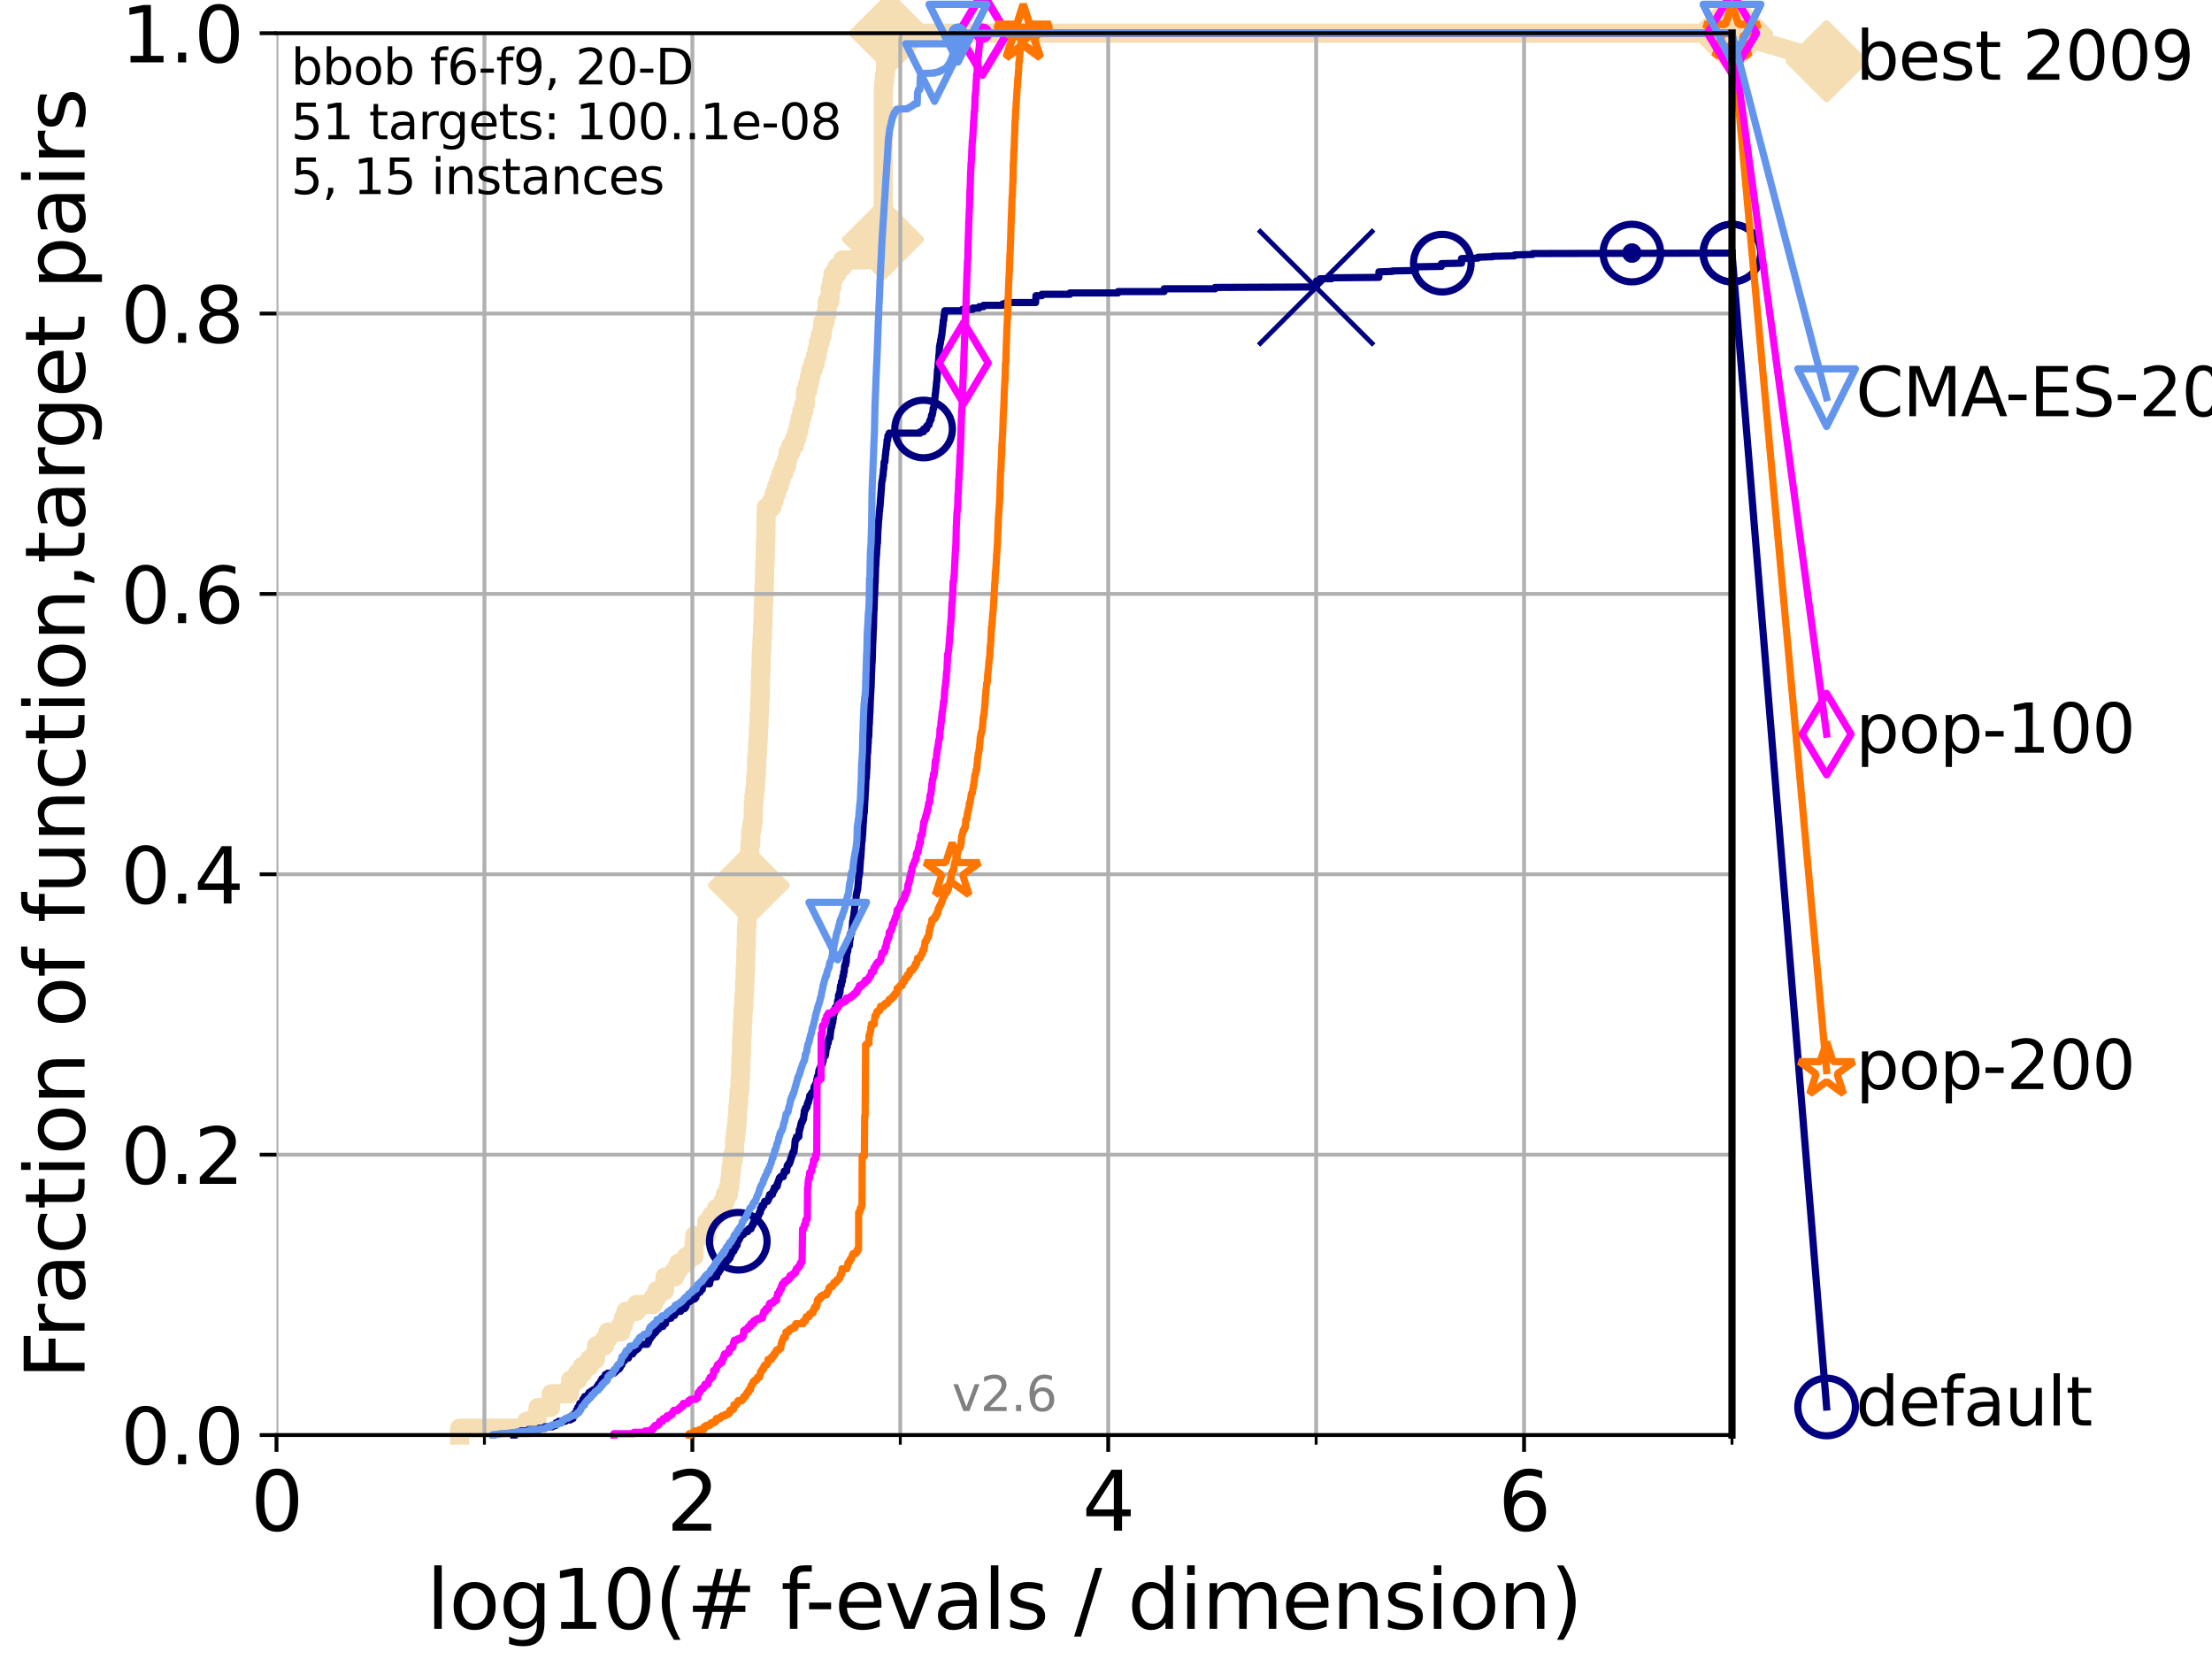 <?xml version="1.0" encoding="utf-8" standalone="no"?>
<!DOCTYPE svg PUBLIC "-//W3C//DTD SVG 1.1//EN"
  "http://www.w3.org/Graphics/SVG/1.1/DTD/svg11.dtd">
<svg xmlns:xlink="http://www.w3.org/1999/xlink" width="460.8pt" height="345.6pt" viewBox="0 0 460.8 345.6" xmlns="http://www.w3.org/2000/svg" version="1.1">
 <defs>
  <style type="text/css">*{stroke-linejoin: round; stroke-linecap: butt}</style>
 </defs>
 <g id="figure_1">
  <g id="patch_1">
   <path d="M 0 345.6 
L 460.8 345.6 
L 460.8 0 
L 0 0 
z
" style="fill: #ffffff"/>
  </g>
  <g id="axes_1">
   <g id="patch_2">
    <path d="M 57.6 298.944 
L 360.806 298.944 
L 360.806 6.912 
L 57.6 6.912 
z
" style="fill: #ffffff"/>
   </g>
   <g id="line2d_1">
    <path d="M 95.753 298.944 
L 95.753 297.512 
L 109.698 297.512 
L 109.698 296.081 
L 111.815 296.081 
L 111.815 294.649 
L 112.077 294.649 
L 112.077 293.218 
L 114.692 293.218 
L 114.692 291.786 
L 114.827 291.786 
L 114.827 290.355 
L 118.635 290.355 
L 118.635 288.923 
L 118.89 288.923 
L 118.89 287.492 
L 120.284 287.492 
L 120.284 286.06 
L 121.329 286.06 
L 121.329 284.629 
L 122.766 284.629 
L 122.766 283.197 
L 124.047 283.197 
L 124.047 281.766 
L 124.265 281.766 
L 124.265 280.334 
L 125.929 280.334 
L 125.929 278.903 
L 126.661 278.903 
L 126.661 277.471 
L 129.334 277.471 
L 129.334 276.04 
L 129.846 276.04 
L 129.846 274.608 
L 130.384 274.608 
L 130.384 273.176 
L 132.604 273.176 
L 132.604 271.745 
L 136.069 271.745 
L 136.069 270.313 
L 136.851 270.313 
L 136.851 268.882 
L 138.439 268.882 
L 138.541 266.019 
L 140.566 266.019 
L 140.566 264.587 
L 141.349 264.587 
L 141.349 263.156 
L 143.006 263.156 
L 143.006 261.724 
L 144.575 261.724 
L 144.594 258.861 
L 144.713 258.861 
L 144.713 257.43 
L 147.208 257.43 
L 147.248 254.567 
L 148.262 254.567 
L 148.262 253.135 
L 149.274 253.135 
L 149.274 251.704 
L 150.594 251.704 
L 150.594 250.272 
L 151.083 250.272 
L 151.083 248.84 
L 151.726 248.84 
L 151.726 247.409 
L 152.008 247.409 
L 152.008 245.977 
L 152.163 245.977 
L 152.163 244.546 
L 152.286 244.546 
L 152.286 243.114 
L 152.487 243.114 
L 152.487 241.683 
L 152.746 241.683 
L 152.746 240.251 
L 153.013 240.251 
L 153.025 237.388 
L 153.218 237.388 
L 153.218 235.957 
L 153.375 235.957 
L 153.375 234.525 
L 153.519 234.525 
L 153.519 233.094 
L 153.639 233.094 
L 153.747 230.231 
L 153.861 230.231 
L 153.967 227.368 
L 154.096 227.368 
L 154.207 224.504 
L 154.279 224.504 
L 154.35 220.21 
L 154.432 220.21 
L 154.514 215.915 
L 154.59 215.915 
L 154.661 213.052 
L 154.731 213.052 
L 154.817 210.189 
L 154.913 210.189 
L 154.987 207.326 
L 155.062 207.326 
L 155.151 204.463 
L 155.193 204.463 
L 155.256 201.6 
L 155.319 201.6 
L 155.407 197.305 
L 155.444 197.305 
L 155.521 193.011 
L 155.609 193.011 
L 155.675 190.148 
L 155.767 190.148 
L 155.823 187.285 
L 155.879 187.285 
L 155.94 184.422 
L 156 184.422 
L 156.111 178.696 
L 156.161 178.696 
L 156.225 175.832 
L 156.394 175.832 
L 156.408 172.969 
L 156.653 172.969 
L 156.653 171.538 
L 156.875 171.538 
L 156.957 167.243 
L 157.062 167.243 
L 157.062 165.812 
L 157.218 165.812 
L 157.218 164.38 
L 157.354 164.38 
L 157.457 161.517 
L 157.564 161.517 
L 157.674 157.223 
L 157.775 157.223 
L 157.871 154.36 
L 157.953 154.36 
L 158.016 151.496 
L 158.089 151.496 
L 158.143 148.633 
L 158.214 148.633 
L 158.272 145.77 
L 158.344 145.77 
L 158.445 140.044 
L 158.516 140.044 
L 158.591 135.75 
L 158.669 135.75 
L 158.752 132.887 
L 158.817 132.887 
L 158.886 130.024 
L 158.938 130.024 
L 159.024 125.729 
L 159.088 125.729 
L 159.195 121.434 
L 159.237 121.434 
L 159.33 117.14 
L 159.376 117.14 
L 159.469 112.845 
L 159.51 112.845 
L 159.61 107.119 
L 159.652 107.119 
L 159.652 105.688 
L 160.77 105.688 
L 160.77 104.256 
L 161.274 104.256 
L 161.274 102.824 
L 161.766 102.824 
L 161.766 101.393 
L 162.277 101.393 
L 162.277 99.961 
L 162.712 99.961 
L 162.712 98.53 
L 163.308 98.53 
L 163.308 97.098 
L 163.873 97.098 
L 163.873 95.667 
L 164.171 95.667 
L 164.171 94.235 
L 164.759 94.235 
L 164.759 92.804 
L 165.508 92.804 
L 165.508 91.372 
L 165.993 91.372 
L 165.993 89.941 
L 166.385 89.941 
L 166.385 88.509 
L 166.679 88.509 
L 166.679 87.078 
L 167.051 87.078 
L 167.051 85.646 
L 167.469 85.646 
L 167.469 84.215 
L 167.775 84.215 
L 167.818 81.352 
L 168.259 81.352 
L 168.259 79.92 
L 168.607 79.92 
L 168.607 78.488 
L 168.895 78.488 
L 168.895 77.057 
L 169.388 77.057 
L 169.388 75.625 
L 169.857 75.625 
L 169.857 74.194 
L 170.198 74.194 
L 170.198 72.762 
L 170.477 72.762 
L 170.477 71.331 
L 170.847 71.331 
L 170.847 69.899 
L 171.247 69.899 
L 171.247 68.468 
L 171.418 68.468 
L 171.418 67.036 
L 171.895 67.036 
L 171.895 65.605 
L 172.251 65.605 
L 172.344 62.742 
L 172.881 62.742 
L 172.985 59.879 
L 173.298 59.879 
L 173.298 58.447 
L 173.547 58.447 
L 173.547 57.016 
L 174.397 57.016 
L 174.397 55.584 
L 175.523 55.584 
L 175.523 54.152 
L 180.455 54.152 
L 180.455 52.721 
L 183.681 52.721 
L 183.681 51.289 
L 183.953 51.289 
L 184.029 18.364 
L 184.111 18.364 
L 184.111 16.933 
L 184.266 16.933 
L 184.266 15.501 
L 184.454 15.501 
L 184.514 12.638 
L 184.585 12.638 
L 184.585 11.207 
L 184.803 11.207 
L 184.803 9.775 
L 185.118 9.775 
L 185.118 8.344 
L 185.378 8.344 
L 185.378 6.912 
L 360.806 6.912 
L 360.806 6.912 
" style="fill: none; stroke: #f5deb3; stroke-width: 4; stroke-linecap: square"/>
   </g>
   <g id="line2d_2">
    <defs>
     <path id="m83c92edf27" d="M -0 7.778 
L 7.778 0 
L 0 -7.778 
L -7.778 -0 
z
" style="stroke: #f5deb3; stroke-width: 1.5; stroke-linejoin: miter"/>
    </defs>
    <g>
     <use xlink:href="#m83c92edf27" x="156" y="184.422" style="fill: #f5deb3; stroke: #f5deb3; stroke-width: 1.5; stroke-linejoin: miter"/>
     <use xlink:href="#m83c92edf27" x="183.954" y="49.858" style="fill: #f5deb3; stroke: #f5deb3; stroke-width: 1.5; stroke-linejoin: miter"/>
     <use xlink:href="#m83c92edf27" x="185.378" y="6.912" style="fill: #f5deb3; stroke: #f5deb3; stroke-width: 1.5; stroke-linejoin: miter"/>
     <use xlink:href="#m83c92edf27" x="185.378" y="6.912" style="fill: #f5deb3; stroke: #f5deb3; stroke-width: 1.5; stroke-linejoin: miter"/>
     <use xlink:href="#m83c92edf27" x="360.806" y="6.912" style="fill: #f5deb3; stroke: #f5deb3; stroke-width: 1.5; stroke-linejoin: miter"/>
    </g>
   </g>
   <g id="line2d_3">
    <path style="fill: none; stroke: #f5deb3; stroke-width: 4; stroke-linecap: square"/>
    <g/>
   </g>
   <g id="line2d_4">
    <path d="M 360.806 6.912 
L 380.515 12.753 
" style="fill: none; stroke: #f5deb3; stroke-width: 4; stroke-linecap: square"/>
    <g>
     <use xlink:href="#m83c92edf27" x="360.806" y="6.912" style="fill: #f5deb3; stroke: #f5deb3; stroke-width: 1.5; stroke-linejoin: miter"/>
     <use xlink:href="#m83c92edf27" x="380.515" y="12.753" style="fill: #f5deb3; stroke: #f5deb3; stroke-width: 1.5; stroke-linejoin: miter"/>
    </g>
   </g>
   <g id="matplotlib.axis_1">
    <g id="xtick_1">
     <g id="line2d_5">
      <path d="M 57.6 298.944 
L 57.6 6.912 
" clip-path="url(#pee51223246)" style="fill: none; stroke: #b0b0b0; stroke-width: 0.8; stroke-linecap: square"/>
     </g>
     <g id="line2d_6">
      <defs>
       <path id="m1e2e5728ab" d="M 0 0 
L 0 3.5 
" style="stroke: #000000; stroke-width: 0.8"/>
      </defs>
      <g>
       <use xlink:href="#m1e2e5728ab" x="57.6" y="298.944" style="stroke: #000000; stroke-width: 0.8"/>
      </g>
     </g>
     <g id="text_1">
      <!-- 0 -->
      <g transform="translate(52.192 318.861)scale(0.17 -0.17)">
       <defs>
        <path id="DejaVuSans-30" d="M 2034 4250 
Q 1547 4250 1301 3770 
Q 1056 3291 1056 2328 
Q 1056 1369 1301 889 
Q 1547 409 2034 409 
Q 2525 409 2770 889 
Q 3016 1369 3016 2328 
Q 3016 3291 2770 3770 
Q 2525 4250 2034 4250 
z
M 2034 4750 
Q 2819 4750 3233 4129 
Q 3647 3509 3647 2328 
Q 3647 1150 3233 529 
Q 2819 -91 2034 -91 
Q 1250 -91 836 529 
Q 422 1150 422 2328 
Q 422 3509 836 4129 
Q 1250 4750 2034 4750 
z
" transform="scale(0.016)"/>
       </defs>
       <use xlink:href="#DejaVuSans-30"/>
      </g>
     </g>
    </g>
    <g id="xtick_2">
     <g id="line2d_7">
      <path d="M 144.23 298.944 
L 144.23 6.912 
" clip-path="url(#pee51223246)" style="fill: none; stroke: #b0b0b0; stroke-width: 0.8; stroke-linecap: square"/>
     </g>
     <g id="line2d_8">
      <g>
       <use xlink:href="#m1e2e5728ab" x="144.23" y="298.944" style="stroke: #000000; stroke-width: 0.8"/>
      </g>
     </g>
     <g id="text_2">
      <!-- 2 -->
      <g transform="translate(138.822 318.861)scale(0.17 -0.17)">
       <defs>
        <path id="DejaVuSans-32" d="M 1228 531 
L 3431 531 
L 3431 0 
L 469 0 
L 469 531 
Q 828 903 1448 1529 
Q 2069 2156 2228 2338 
Q 2531 2678 2651 2914 
Q 2772 3150 2772 3378 
Q 2772 3750 2511 3984 
Q 2250 4219 1831 4219 
Q 1534 4219 1204 4116 
Q 875 4013 500 3803 
L 500 4441 
Q 881 4594 1212 4672 
Q 1544 4750 1819 4750 
Q 2544 4750 2975 4387 
Q 3406 4025 3406 3419 
Q 3406 3131 3298 2873 
Q 3191 2616 2906 2266 
Q 2828 2175 2409 1742 
Q 1991 1309 1228 531 
z
" transform="scale(0.016)"/>
       </defs>
       <use xlink:href="#DejaVuSans-32"/>
      </g>
     </g>
    </g>
    <g id="xtick_3">
     <g id="line2d_9">
      <path d="M 230.861 298.944 
L 230.861 6.912 
" clip-path="url(#pee51223246)" style="fill: none; stroke: #b0b0b0; stroke-width: 0.8; stroke-linecap: square"/>
     </g>
     <g id="line2d_10">
      <g>
       <use xlink:href="#m1e2e5728ab" x="230.861" y="298.944" style="stroke: #000000; stroke-width: 0.8"/>
      </g>
     </g>
     <g id="text_3">
      <!-- 4 -->
      <g transform="translate(225.453 318.861)scale(0.17 -0.17)">
       <defs>
        <path id="DejaVuSans-34" d="M 2419 4116 
L 825 1625 
L 2419 1625 
L 2419 4116 
z
M 2253 4666 
L 3047 4666 
L 3047 1625 
L 3713 1625 
L 3713 1100 
L 3047 1100 
L 3047 0 
L 2419 0 
L 2419 1100 
L 313 1100 
L 313 1709 
L 2253 4666 
z
" transform="scale(0.016)"/>
       </defs>
       <use xlink:href="#DejaVuSans-34"/>
      </g>
     </g>
    </g>
    <g id="xtick_4">
     <g id="line2d_11">
      <path d="M 317.491 298.944 
L 317.491 6.912 
" clip-path="url(#pee51223246)" style="fill: none; stroke: #b0b0b0; stroke-width: 0.8; stroke-linecap: square"/>
     </g>
     <g id="line2d_12">
      <g>
       <use xlink:href="#m1e2e5728ab" x="317.491" y="298.944" style="stroke: #000000; stroke-width: 0.8"/>
      </g>
     </g>
     <g id="text_4">
      <!-- 6 -->
      <g transform="translate(312.083 318.861)scale(0.17 -0.17)">
       <defs>
        <path id="DejaVuSans-36" d="M 2113 2584 
Q 1688 2584 1439 2293 
Q 1191 2003 1191 1497 
Q 1191 994 1439 701 
Q 1688 409 2113 409 
Q 2538 409 2786 701 
Q 3034 994 3034 1497 
Q 3034 2003 2786 2293 
Q 2538 2584 2113 2584 
z
M 3366 4563 
L 3366 3988 
Q 3128 4100 2886 4159 
Q 2644 4219 2406 4219 
Q 1781 4219 1451 3797 
Q 1122 3375 1075 2522 
Q 1259 2794 1537 2939 
Q 1816 3084 2150 3084 
Q 2853 3084 3261 2657 
Q 3669 2231 3669 1497 
Q 3669 778 3244 343 
Q 2819 -91 2113 -91 
Q 1303 -91 875 529 
Q 447 1150 447 2328 
Q 447 3434 972 4092 
Q 1497 4750 2381 4750 
Q 2619 4750 2861 4703 
Q 3103 4656 3366 4563 
z
" transform="scale(0.016)"/>
       </defs>
       <use xlink:href="#DejaVuSans-36"/>
      </g>
     </g>
    </g>
    <g id="xtick_5">
     <g id="line2d_13">
      <path d="M 100.915 298.944 
L 100.915 6.912 
" clip-path="url(#pee51223246)" style="fill: none; stroke: #b0b0b0; stroke-width: 0.8; stroke-linecap: square"/>
     </g>
     <g id="line2d_14">
      <defs>
       <path id="m6e756ba052" d="M 0 0 
L 0 2 
" style="stroke: #000000; stroke-width: 0.6"/>
      </defs>
      <g>
       <use xlink:href="#m6e756ba052" x="100.915" y="298.944" style="stroke: #000000; stroke-width: 0.6"/>
      </g>
     </g>
    </g>
    <g id="xtick_6">
     <g id="line2d_15">
      <path d="M 187.546 298.944 
L 187.546 6.912 
" clip-path="url(#pee51223246)" style="fill: none; stroke: #b0b0b0; stroke-width: 0.8; stroke-linecap: square"/>
     </g>
     <g id="line2d_16">
      <g>
       <use xlink:href="#m6e756ba052" x="187.546" y="298.944" style="stroke: #000000; stroke-width: 0.6"/>
      </g>
     </g>
    </g>
    <g id="xtick_7">
     <g id="line2d_17">
      <path d="M 274.176 298.944 
L 274.176 6.912 
" clip-path="url(#pee51223246)" style="fill: none; stroke: #b0b0b0; stroke-width: 0.8; stroke-linecap: square"/>
     </g>
     <g id="line2d_18">
      <g>
       <use xlink:href="#m6e756ba052" x="274.176" y="298.944" style="stroke: #000000; stroke-width: 0.6"/>
      </g>
     </g>
    </g>
    <g id="xtick_8">
     <g id="line2d_19">
      <path d="M 360.806 298.944 
L 360.806 6.912 
" clip-path="url(#pee51223246)" style="fill: none; stroke: #b0b0b0; stroke-width: 0.8; stroke-linecap: square"/>
     </g>
     <g id="line2d_20">
      <g>
       <use xlink:href="#m6e756ba052" x="360.806" y="298.944" style="stroke: #000000; stroke-width: 0.6"/>
      </g>
     </g>
    </g>
    <g id="text_5">
     <!-- log10(# f-evals / dimension) -->
     <g transform="translate(88.823 339.314)scale(0.17 -0.17)">
      <defs>
       <path id="DejaVuSans-6c" d="M 603 4863 
L 1178 4863 
L 1178 0 
L 603 0 
L 603 4863 
z
" transform="scale(0.016)"/>
       <path id="DejaVuSans-6f" d="M 1959 3097 
Q 1497 3097 1228 2736 
Q 959 2375 959 1747 
Q 959 1119 1226 758 
Q 1494 397 1959 397 
Q 2419 397 2687 759 
Q 2956 1122 2956 1747 
Q 2956 2369 2687 2733 
Q 2419 3097 1959 3097 
z
M 1959 3584 
Q 2709 3584 3137 3096 
Q 3566 2609 3566 1747 
Q 3566 888 3137 398 
Q 2709 -91 1959 -91 
Q 1206 -91 779 398 
Q 353 888 353 1747 
Q 353 2609 779 3096 
Q 1206 3584 1959 3584 
z
" transform="scale(0.016)"/>
       <path id="DejaVuSans-67" d="M 2906 1791 
Q 2906 2416 2648 2759 
Q 2391 3103 1925 3103 
Q 1463 3103 1205 2759 
Q 947 2416 947 1791 
Q 947 1169 1205 825 
Q 1463 481 1925 481 
Q 2391 481 2648 825 
Q 2906 1169 2906 1791 
z
M 3481 434 
Q 3481 -459 3084 -895 
Q 2688 -1331 1869 -1331 
Q 1566 -1331 1297 -1286 
Q 1028 -1241 775 -1147 
L 775 -588 
Q 1028 -725 1275 -790 
Q 1522 -856 1778 -856 
Q 2344 -856 2625 -561 
Q 2906 -266 2906 331 
L 2906 616 
Q 2728 306 2450 153 
Q 2172 0 1784 0 
Q 1141 0 747 490 
Q 353 981 353 1791 
Q 353 2603 747 3093 
Q 1141 3584 1784 3584 
Q 2172 3584 2450 3431 
Q 2728 3278 2906 2969 
L 2906 3500 
L 3481 3500 
L 3481 434 
z
" transform="scale(0.016)"/>
       <path id="DejaVuSans-31" d="M 794 531 
L 1825 531 
L 1825 4091 
L 703 3866 
L 703 4441 
L 1819 4666 
L 2450 4666 
L 2450 531 
L 3481 531 
L 3481 0 
L 794 0 
L 794 531 
z
" transform="scale(0.016)"/>
       <path id="DejaVuSans-28" d="M 1984 4856 
Q 1566 4138 1362 3434 
Q 1159 2731 1159 2009 
Q 1159 1288 1364 580 
Q 1569 -128 1984 -844 
L 1484 -844 
Q 1016 -109 783 600 
Q 550 1309 550 2009 
Q 550 2706 781 3412 
Q 1013 4119 1484 4856 
L 1984 4856 
z
" transform="scale(0.016)"/>
       <path id="DejaVuSans-23" d="M 3272 2816 
L 2363 2816 
L 2100 1772 
L 3016 1772 
L 3272 2816 
z
M 2803 4594 
L 2478 3297 
L 3391 3297 
L 3719 4594 
L 4219 4594 
L 3897 3297 
L 4872 3297 
L 4872 2816 
L 3775 2816 
L 3519 1772 
L 4513 1772 
L 4513 1294 
L 3397 1294 
L 3072 0 
L 2572 0 
L 2894 1294 
L 1978 1294 
L 1656 0 
L 1153 0 
L 1478 1294 
L 494 1294 
L 494 1772 
L 1594 1772 
L 1856 2816 
L 850 2816 
L 850 3297 
L 1978 3297 
L 2297 4594 
L 2803 4594 
z
" transform="scale(0.016)"/>
       <path id="DejaVuSans-20" transform="scale(0.016)"/>
       <path id="DejaVuSans-66" d="M 2375 4863 
L 2375 4384 
L 1825 4384 
Q 1516 4384 1395 4259 
Q 1275 4134 1275 3809 
L 1275 3500 
L 2222 3500 
L 2222 3053 
L 1275 3053 
L 1275 0 
L 697 0 
L 697 3053 
L 147 3053 
L 147 3500 
L 697 3500 
L 697 3744 
Q 697 4328 969 4595 
Q 1241 4863 1831 4863 
L 2375 4863 
z
" transform="scale(0.016)"/>
       <path id="DejaVuSans-2d" d="M 313 2009 
L 1997 2009 
L 1997 1497 
L 313 1497 
L 313 2009 
z
" transform="scale(0.016)"/>
       <path id="DejaVuSans-65" d="M 3597 1894 
L 3597 1613 
L 953 1613 
Q 991 1019 1311 708 
Q 1631 397 2203 397 
Q 2534 397 2845 478 
Q 3156 559 3463 722 
L 3463 178 
Q 3153 47 2828 -22 
Q 2503 -91 2169 -91 
Q 1331 -91 842 396 
Q 353 884 353 1716 
Q 353 2575 817 3079 
Q 1281 3584 2069 3584 
Q 2775 3584 3186 3129 
Q 3597 2675 3597 1894 
z
M 3022 2063 
Q 3016 2534 2758 2815 
Q 2500 3097 2075 3097 
Q 1594 3097 1305 2825 
Q 1016 2553 972 2059 
L 3022 2063 
z
" transform="scale(0.016)"/>
       <path id="DejaVuSans-76" d="M 191 3500 
L 800 3500 
L 1894 563 
L 2988 3500 
L 3597 3500 
L 2284 0 
L 1503 0 
L 191 3500 
z
" transform="scale(0.016)"/>
       <path id="DejaVuSans-61" d="M 2194 1759 
Q 1497 1759 1228 1600 
Q 959 1441 959 1056 
Q 959 750 1161 570 
Q 1363 391 1709 391 
Q 2188 391 2477 730 
Q 2766 1069 2766 1631 
L 2766 1759 
L 2194 1759 
z
M 3341 1997 
L 3341 0 
L 2766 0 
L 2766 531 
Q 2569 213 2275 61 
Q 1981 -91 1556 -91 
Q 1019 -91 701 211 
Q 384 513 384 1019 
Q 384 1609 779 1909 
Q 1175 2209 1959 2209 
L 2766 2209 
L 2766 2266 
Q 2766 2663 2505 2880 
Q 2244 3097 1772 3097 
Q 1472 3097 1187 3025 
Q 903 2953 641 2809 
L 641 3341 
Q 956 3463 1253 3523 
Q 1550 3584 1831 3584 
Q 2591 3584 2966 3190 
Q 3341 2797 3341 1997 
z
" transform="scale(0.016)"/>
       <path id="DejaVuSans-73" d="M 2834 3397 
L 2834 2853 
Q 2591 2978 2328 3040 
Q 2066 3103 1784 3103 
Q 1356 3103 1142 2972 
Q 928 2841 928 2578 
Q 928 2378 1081 2264 
Q 1234 2150 1697 2047 
L 1894 2003 
Q 2506 1872 2764 1633 
Q 3022 1394 3022 966 
Q 3022 478 2636 193 
Q 2250 -91 1575 -91 
Q 1294 -91 989 -36 
Q 684 19 347 128 
L 347 722 
Q 666 556 975 473 
Q 1284 391 1588 391 
Q 1994 391 2212 530 
Q 2431 669 2431 922 
Q 2431 1156 2273 1281 
Q 2116 1406 1581 1522 
L 1381 1569 
Q 847 1681 609 1914 
Q 372 2147 372 2553 
Q 372 3047 722 3315 
Q 1072 3584 1716 3584 
Q 2034 3584 2315 3537 
Q 2597 3491 2834 3397 
z
" transform="scale(0.016)"/>
       <path id="DejaVuSans-2f" d="M 1625 4666 
L 2156 4666 
L 531 -594 
L 0 -594 
L 1625 4666 
z
" transform="scale(0.016)"/>
       <path id="DejaVuSans-64" d="M 2906 2969 
L 2906 4863 
L 3481 4863 
L 3481 0 
L 2906 0 
L 2906 525 
Q 2725 213 2448 61 
Q 2172 -91 1784 -91 
Q 1150 -91 751 415 
Q 353 922 353 1747 
Q 353 2572 751 3078 
Q 1150 3584 1784 3584 
Q 2172 3584 2448 3432 
Q 2725 3281 2906 2969 
z
M 947 1747 
Q 947 1113 1208 752 
Q 1469 391 1925 391 
Q 2381 391 2643 752 
Q 2906 1113 2906 1747 
Q 2906 2381 2643 2742 
Q 2381 3103 1925 3103 
Q 1469 3103 1208 2742 
Q 947 2381 947 1747 
z
" transform="scale(0.016)"/>
       <path id="DejaVuSans-69" d="M 603 3500 
L 1178 3500 
L 1178 0 
L 603 0 
L 603 3500 
z
M 603 4863 
L 1178 4863 
L 1178 4134 
L 603 4134 
L 603 4863 
z
" transform="scale(0.016)"/>
       <path id="DejaVuSans-6d" d="M 3328 2828 
Q 3544 3216 3844 3400 
Q 4144 3584 4550 3584 
Q 5097 3584 5394 3201 
Q 5691 2819 5691 2113 
L 5691 0 
L 5113 0 
L 5113 2094 
Q 5113 2597 4934 2840 
Q 4756 3084 4391 3084 
Q 3944 3084 3684 2787 
Q 3425 2491 3425 1978 
L 3425 0 
L 2847 0 
L 2847 2094 
Q 2847 2600 2669 2842 
Q 2491 3084 2119 3084 
Q 1678 3084 1418 2786 
Q 1159 2488 1159 1978 
L 1159 0 
L 581 0 
L 581 3500 
L 1159 3500 
L 1159 2956 
Q 1356 3278 1631 3431 
Q 1906 3584 2284 3584 
Q 2666 3584 2933 3390 
Q 3200 3197 3328 2828 
z
" transform="scale(0.016)"/>
       <path id="DejaVuSans-6e" d="M 3513 2113 
L 3513 0 
L 2938 0 
L 2938 2094 
Q 2938 2591 2744 2837 
Q 2550 3084 2163 3084 
Q 1697 3084 1428 2787 
Q 1159 2491 1159 1978 
L 1159 0 
L 581 0 
L 581 3500 
L 1159 3500 
L 1159 2956 
Q 1366 3272 1645 3428 
Q 1925 3584 2291 3584 
Q 2894 3584 3203 3211 
Q 3513 2838 3513 2113 
z
" transform="scale(0.016)"/>
       <path id="DejaVuSans-29" d="M 513 4856 
L 1013 4856 
Q 1481 4119 1714 3412 
Q 1947 2706 1947 2009 
Q 1947 1309 1714 600 
Q 1481 -109 1013 -844 
L 513 -844 
Q 928 -128 1133 580 
Q 1338 1288 1338 2009 
Q 1338 2731 1133 3434 
Q 928 4138 513 4856 
z
" transform="scale(0.016)"/>
      </defs>
      <use xlink:href="#DejaVuSans-6c"/>
      <use xlink:href="#DejaVuSans-6f" x="27.783"/>
      <use xlink:href="#DejaVuSans-67" x="88.965"/>
      <use xlink:href="#DejaVuSans-31" x="152.441"/>
      <use xlink:href="#DejaVuSans-30" x="216.064"/>
      <use xlink:href="#DejaVuSans-28" x="279.688"/>
      <use xlink:href="#DejaVuSans-23" x="318.701"/>
      <use xlink:href="#DejaVuSans-20" x="402.49"/>
      <use xlink:href="#DejaVuSans-66" x="434.277"/>
      <use xlink:href="#DejaVuSans-2d" x="463.982"/>
      <use xlink:href="#DejaVuSans-65" x="500.066"/>
      <use xlink:href="#DejaVuSans-76" x="561.59"/>
      <use xlink:href="#DejaVuSans-61" x="620.77"/>
      <use xlink:href="#DejaVuSans-6c" x="682.049"/>
      <use xlink:href="#DejaVuSans-73" x="709.832"/>
      <use xlink:href="#DejaVuSans-20" x="761.932"/>
      <use xlink:href="#DejaVuSans-2f" x="793.719"/>
      <use xlink:href="#DejaVuSans-20" x="827.41"/>
      <use xlink:href="#DejaVuSans-64" x="859.197"/>
      <use xlink:href="#DejaVuSans-69" x="922.674"/>
      <use xlink:href="#DejaVuSans-6d" x="950.457"/>
      <use xlink:href="#DejaVuSans-65" x="1047.869"/>
      <use xlink:href="#DejaVuSans-6e" x="1109.393"/>
      <use xlink:href="#DejaVuSans-73" x="1172.771"/>
      <use xlink:href="#DejaVuSans-69" x="1224.871"/>
      <use xlink:href="#DejaVuSans-6f" x="1252.654"/>
      <use xlink:href="#DejaVuSans-6e" x="1313.836"/>
      <use xlink:href="#DejaVuSans-29" x="1377.215"/>
     </g>
    </g>
   </g>
   <g id="matplotlib.axis_2">
    <g id="ytick_1">
     <g id="line2d_21">
      <path d="M 57.6 298.944 
L 360.806 298.944 
" clip-path="url(#pee51223246)" style="fill: none; stroke: #b0b0b0; stroke-width: 0.8; stroke-linecap: square"/>
     </g>
     <g id="line2d_22">
      <defs>
       <path id="m75a97686a6" d="M 0 0 
L -3.5 0 
" style="stroke: #000000; stroke-width: 0.8"/>
      </defs>
      <g>
       <use xlink:href="#m75a97686a6" x="57.6" y="298.944" style="stroke: #000000; stroke-width: 0.8"/>
      </g>
     </g>
     <g id="text_6">
      <!-- 0.0 -->
      <g transform="translate(25.155 305.023)scale(0.16 -0.16)">
       <defs>
        <path id="DejaVuSans-2e" d="M 684 794 
L 1344 794 
L 1344 0 
L 684 0 
L 684 794 
z
" transform="scale(0.016)"/>
       </defs>
       <use xlink:href="#DejaVuSans-30"/>
       <use xlink:href="#DejaVuSans-2e" x="63.623"/>
       <use xlink:href="#DejaVuSans-30" x="95.41"/>
      </g>
     </g>
    </g>
    <g id="ytick_2">
     <g id="line2d_23">
      <path d="M 57.6 240.538 
L 360.806 240.538 
" clip-path="url(#pee51223246)" style="fill: none; stroke: #b0b0b0; stroke-width: 0.8; stroke-linecap: square"/>
     </g>
     <g id="line2d_24">
      <g>
       <use xlink:href="#m75a97686a6" x="57.6" y="240.538" style="stroke: #000000; stroke-width: 0.8"/>
      </g>
     </g>
     <g id="text_7">
      <!-- 0.2 -->
      <g transform="translate(25.155 246.616)scale(0.16 -0.16)">
       <use xlink:href="#DejaVuSans-30"/>
       <use xlink:href="#DejaVuSans-2e" x="63.623"/>
       <use xlink:href="#DejaVuSans-32" x="95.41"/>
      </g>
     </g>
    </g>
    <g id="ytick_3">
     <g id="line2d_25">
      <path d="M 57.6 182.131 
L 360.806 182.131 
" clip-path="url(#pee51223246)" style="fill: none; stroke: #b0b0b0; stroke-width: 0.8; stroke-linecap: square"/>
     </g>
     <g id="line2d_26">
      <g>
       <use xlink:href="#m75a97686a6" x="57.6" y="182.131" style="stroke: #000000; stroke-width: 0.8"/>
      </g>
     </g>
     <g id="text_8">
      <!-- 0.4 -->
      <g transform="translate(25.155 188.21)scale(0.16 -0.16)">
       <use xlink:href="#DejaVuSans-30"/>
       <use xlink:href="#DejaVuSans-2e" x="63.623"/>
       <use xlink:href="#DejaVuSans-34" x="95.41"/>
      </g>
     </g>
    </g>
    <g id="ytick_4">
     <g id="line2d_27">
      <path d="M 57.6 123.725 
L 360.806 123.725 
" clip-path="url(#pee51223246)" style="fill: none; stroke: #b0b0b0; stroke-width: 0.8; stroke-linecap: square"/>
     </g>
     <g id="line2d_28">
      <g>
       <use xlink:href="#m75a97686a6" x="57.6" y="123.725" style="stroke: #000000; stroke-width: 0.8"/>
      </g>
     </g>
     <g id="text_9">
      <!-- 0.6 -->
      <g transform="translate(25.155 129.804)scale(0.16 -0.16)">
       <use xlink:href="#DejaVuSans-30"/>
       <use xlink:href="#DejaVuSans-2e" x="63.623"/>
       <use xlink:href="#DejaVuSans-36" x="95.41"/>
      </g>
     </g>
    </g>
    <g id="ytick_5">
     <g id="line2d_29">
      <path d="M 57.6 65.318 
L 360.806 65.318 
" clip-path="url(#pee51223246)" style="fill: none; stroke: #b0b0b0; stroke-width: 0.8; stroke-linecap: square"/>
     </g>
     <g id="line2d_30">
      <g>
       <use xlink:href="#m75a97686a6" x="57.6" y="65.318" style="stroke: #000000; stroke-width: 0.8"/>
      </g>
     </g>
     <g id="text_10">
      <!-- 0.8 -->
      <g transform="translate(25.155 71.397)scale(0.16 -0.16)">
       <defs>
        <path id="DejaVuSans-38" d="M 2034 2216 
Q 1584 2216 1326 1975 
Q 1069 1734 1069 1313 
Q 1069 891 1326 650 
Q 1584 409 2034 409 
Q 2484 409 2743 651 
Q 3003 894 3003 1313 
Q 3003 1734 2745 1975 
Q 2488 2216 2034 2216 
z
M 1403 2484 
Q 997 2584 770 2862 
Q 544 3141 544 3541 
Q 544 4100 942 4425 
Q 1341 4750 2034 4750 
Q 2731 4750 3128 4425 
Q 3525 4100 3525 3541 
Q 3525 3141 3298 2862 
Q 3072 2584 2669 2484 
Q 3125 2378 3379 2068 
Q 3634 1759 3634 1313 
Q 3634 634 3220 271 
Q 2806 -91 2034 -91 
Q 1263 -91 848 271 
Q 434 634 434 1313 
Q 434 1759 690 2068 
Q 947 2378 1403 2484 
z
M 1172 3481 
Q 1172 3119 1398 2916 
Q 1625 2713 2034 2713 
Q 2441 2713 2670 2916 
Q 2900 3119 2900 3481 
Q 2900 3844 2670 4047 
Q 2441 4250 2034 4250 
Q 1625 4250 1398 4047 
Q 1172 3844 1172 3481 
z
" transform="scale(0.016)"/>
       </defs>
       <use xlink:href="#DejaVuSans-30"/>
       <use xlink:href="#DejaVuSans-2e" x="63.623"/>
       <use xlink:href="#DejaVuSans-38" x="95.41"/>
      </g>
     </g>
    </g>
    <g id="ytick_6">
     <g id="line2d_31">
      <path d="M 57.6 6.912 
L 360.806 6.912 
" clip-path="url(#pee51223246)" style="fill: none; stroke: #b0b0b0; stroke-width: 0.8; stroke-linecap: square"/>
     </g>
     <g id="line2d_32">
      <g>
       <use xlink:href="#m75a97686a6" x="57.6" y="6.912" style="stroke: #000000; stroke-width: 0.8"/>
      </g>
     </g>
     <g id="text_11">
      <!-- 1.0 -->
      <g transform="translate(25.155 12.991)scale(0.16 -0.16)">
       <use xlink:href="#DejaVuSans-31"/>
       <use xlink:href="#DejaVuSans-2e" x="63.623"/>
       <use xlink:href="#DejaVuSans-30" x="95.41"/>
      </g>
     </g>
    </g>
    <g id="text_12">
     <!-- Fraction of function,target pairs -->
     <g transform="translate(17.62 287.313)rotate(-90)scale(0.17 -0.17)">
      <defs>
       <path id="DejaVuSans-46" d="M 628 4666 
L 3309 4666 
L 3309 4134 
L 1259 4134 
L 1259 2759 
L 3109 2759 
L 3109 2228 
L 1259 2228 
L 1259 0 
L 628 0 
L 628 4666 
z
" transform="scale(0.016)"/>
       <path id="DejaVuSans-72" d="M 2631 2963 
Q 2534 3019 2420 3045 
Q 2306 3072 2169 3072 
Q 1681 3072 1420 2755 
Q 1159 2438 1159 1844 
L 1159 0 
L 581 0 
L 581 3500 
L 1159 3500 
L 1159 2956 
Q 1341 3275 1631 3429 
Q 1922 3584 2338 3584 
Q 2397 3584 2469 3576 
Q 2541 3569 2628 3553 
L 2631 2963 
z
" transform="scale(0.016)"/>
       <path id="DejaVuSans-63" d="M 3122 3366 
L 3122 2828 
Q 2878 2963 2633 3030 
Q 2388 3097 2138 3097 
Q 1578 3097 1268 2742 
Q 959 2388 959 1747 
Q 959 1106 1268 751 
Q 1578 397 2138 397 
Q 2388 397 2633 464 
Q 2878 531 3122 666 
L 3122 134 
Q 2881 22 2623 -34 
Q 2366 -91 2075 -91 
Q 1284 -91 818 406 
Q 353 903 353 1747 
Q 353 2603 823 3093 
Q 1294 3584 2113 3584 
Q 2378 3584 2631 3529 
Q 2884 3475 3122 3366 
z
" transform="scale(0.016)"/>
       <path id="DejaVuSans-74" d="M 1172 4494 
L 1172 3500 
L 2356 3500 
L 2356 3053 
L 1172 3053 
L 1172 1153 
Q 1172 725 1289 603 
Q 1406 481 1766 481 
L 2356 481 
L 2356 0 
L 1766 0 
Q 1100 0 847 248 
Q 594 497 594 1153 
L 594 3053 
L 172 3053 
L 172 3500 
L 594 3500 
L 594 4494 
L 1172 4494 
z
" transform="scale(0.016)"/>
       <path id="DejaVuSans-75" d="M 544 1381 
L 544 3500 
L 1119 3500 
L 1119 1403 
Q 1119 906 1312 657 
Q 1506 409 1894 409 
Q 2359 409 2629 706 
Q 2900 1003 2900 1516 
L 2900 3500 
L 3475 3500 
L 3475 0 
L 2900 0 
L 2900 538 
Q 2691 219 2414 64 
Q 2138 -91 1772 -91 
Q 1169 -91 856 284 
Q 544 659 544 1381 
z
M 1991 3584 
L 1991 3584 
z
" transform="scale(0.016)"/>
       <path id="DejaVuSans-2c" d="M 750 794 
L 1409 794 
L 1409 256 
L 897 -744 
L 494 -744 
L 750 256 
L 750 794 
z
" transform="scale(0.016)"/>
       <path id="DejaVuSans-70" d="M 1159 525 
L 1159 -1331 
L 581 -1331 
L 581 3500 
L 1159 3500 
L 1159 2969 
Q 1341 3281 1617 3432 
Q 1894 3584 2278 3584 
Q 2916 3584 3314 3078 
Q 3713 2572 3713 1747 
Q 3713 922 3314 415 
Q 2916 -91 2278 -91 
Q 1894 -91 1617 61 
Q 1341 213 1159 525 
z
M 3116 1747 
Q 3116 2381 2855 2742 
Q 2594 3103 2138 3103 
Q 1681 3103 1420 2742 
Q 1159 2381 1159 1747 
Q 1159 1113 1420 752 
Q 1681 391 2138 391 
Q 2594 391 2855 752 
Q 3116 1113 3116 1747 
z
" transform="scale(0.016)"/>
      </defs>
      <use xlink:href="#DejaVuSans-46"/>
      <use xlink:href="#DejaVuSans-72" x="50.27"/>
      <use xlink:href="#DejaVuSans-61" x="91.383"/>
      <use xlink:href="#DejaVuSans-63" x="152.662"/>
      <use xlink:href="#DejaVuSans-74" x="207.643"/>
      <use xlink:href="#DejaVuSans-69" x="246.852"/>
      <use xlink:href="#DejaVuSans-6f" x="274.635"/>
      <use xlink:href="#DejaVuSans-6e" x="335.816"/>
      <use xlink:href="#DejaVuSans-20" x="399.195"/>
      <use xlink:href="#DejaVuSans-6f" x="430.982"/>
      <use xlink:href="#DejaVuSans-66" x="492.164"/>
      <use xlink:href="#DejaVuSans-20" x="527.369"/>
      <use xlink:href="#DejaVuSans-66" x="559.156"/>
      <use xlink:href="#DejaVuSans-75" x="594.361"/>
      <use xlink:href="#DejaVuSans-6e" x="657.74"/>
      <use xlink:href="#DejaVuSans-63" x="721.119"/>
      <use xlink:href="#DejaVuSans-74" x="776.1"/>
      <use xlink:href="#DejaVuSans-69" x="815.309"/>
      <use xlink:href="#DejaVuSans-6f" x="843.092"/>
      <use xlink:href="#DejaVuSans-6e" x="904.273"/>
      <use xlink:href="#DejaVuSans-2c" x="967.652"/>
      <use xlink:href="#DejaVuSans-74" x="999.439"/>
      <use xlink:href="#DejaVuSans-61" x="1038.648"/>
      <use xlink:href="#DejaVuSans-72" x="1099.928"/>
      <use xlink:href="#DejaVuSans-67" x="1139.291"/>
      <use xlink:href="#DejaVuSans-65" x="1202.768"/>
      <use xlink:href="#DejaVuSans-74" x="1264.291"/>
      <use xlink:href="#DejaVuSans-20" x="1303.5"/>
      <use xlink:href="#DejaVuSans-70" x="1335.287"/>
      <use xlink:href="#DejaVuSans-61" x="1398.764"/>
      <use xlink:href="#DejaVuSans-69" x="1460.043"/>
      <use xlink:href="#DejaVuSans-72" x="1487.826"/>
      <use xlink:href="#DejaVuSans-73" x="1528.939"/>
     </g>
    </g>
   </g>
   <g id="line2d_33">
    <defs>
     <path id="m36a807e3a6" d="M 0 1.5 
C 0.398 1.5 0.779 1.342 1.061 1.061 
C 1.342 0.779 1.5 0.398 1.5 0 
C 1.5 -0.398 1.342 -0.779 1.061 -1.061 
C 0.779 -1.342 0.398 -1.5 0 -1.5 
C -0.398 -1.5 -0.779 -1.342 -1.061 -1.061 
C -1.342 -0.779 -1.5 -0.398 -1.5 0 
C -1.5 0.398 -1.342 0.779 -1.061 1.061 
C -0.779 1.342 -0.398 1.5 0 1.5 
z
" style="stroke: #f5deb3"/>
    </defs>
    <g>
     <use xlink:href="#m36a807e3a6" x="185.378" y="6.912" style="fill: #f5deb3; stroke: #f5deb3"/>
     <use xlink:href="#m36a807e3a6" x="185.378" y="6.912" style="fill: #f5deb3; stroke: #f5deb3"/>
    </g>
   </g>
   <g id="line2d_34">
    <defs>
     <path id="m36b9d07291" d="M 0 1.5 
C 0.398 1.5 0.779 1.342 1.061 1.061 
C 1.342 0.779 1.5 0.398 1.5 0 
C 1.5 -0.398 1.342 -0.779 1.061 -1.061 
C 0.779 -1.342 0.398 -1.5 0 -1.5 
C -0.398 -1.5 -0.779 -1.342 -1.061 -1.061 
C -1.342 -0.779 -1.5 -0.398 -1.5 0 
C -1.5 0.398 -1.342 0.779 -1.061 1.061 
C -0.779 1.342 -0.398 1.5 0 1.5 
z
" style="stroke: #000080"/>
    </defs>
    <g>
     <use xlink:href="#m36b9d07291" x="339.953" y="52.721" style="fill: #000080; stroke: #000080"/>
     <use xlink:href="#m36b9d07291" x="339.953" y="52.721" style="fill: #000080; stroke: #000080"/>
    </g>
   </g>
   <g id="line2d_35">
    <path d="M 107.042 298.944 
L 107.042 298.658 
L 107.775 298.658 
L 107.775 298.371 
L 108.48 298.371 
L 108.48 298.085 
L 110.106 298.085 
L 110.106 297.799 
L 112.335 297.799 
L 112.335 297.512 
L 113.526 297.512 
L 113.526 297.226 
L 115.095 297.226 
L 115.095 296.94 
L 115.79 296.94 
L 115.875 296.367 
L 116.378 296.367 
L 116.378 296.081 
L 117.772 296.081 
L 117.772 295.795 
L 118.817 295.795 
L 118.817 295.508 
L 119.354 295.508 
L 119.46 294.649 
L 119.979 294.649 
L 120.081 293.79 
L 120.318 293.79 
L 120.351 293.218 
L 120.551 293.218 
L 120.551 292.932 
L 120.781 292.932 
L 120.781 292.359 
L 121.234 292.359 
L 121.234 292.073 
L 121.361 292.073 
L 121.424 291.5 
L 121.707 291.5 
L 121.8 290.927 
L 122.44 290.927 
L 122.44 290.641 
L 122.559 290.641 
L 122.559 290.355 
L 122.737 290.355 
L 122.737 290.069 
L 123.174 290.069 
L 123.174 289.782 
L 123.63 289.782 
L 123.63 289.496 
L 124.293 289.496 
L 124.32 288.923 
L 124.508 288.923 
L 124.508 288.637 
L 124.669 288.637 
L 124.669 288.351 
L 125.064 288.351 
L 125.09 287.778 
L 125.399 287.778 
L 125.399 287.205 
L 125.779 287.205 
L 125.779 286.919 
L 126.029 286.919 
L 126.103 286.347 
L 126.589 286.347 
L 126.589 286.06 
L 127.934 286.06 
L 127.934 285.774 
L 128.244 285.774 
L 128.244 285.488 
L 128.528 285.488 
L 128.528 285.201 
L 128.957 285.201 
L 128.957 284.915 
L 129.188 284.915 
L 129.272 284.342 
L 129.541 284.342 
L 129.582 283.77 
L 129.745 283.77 
L 129.745 283.483 
L 130.087 283.483 
L 130.087 283.197 
L 130.246 283.197 
L 130.246 282.911 
L 130.926 282.911 
L 130.964 282.052 
L 131.82 282.052 
L 131.929 281.479 
L 132.252 281.479 
L 132.252 281.193 
L 132.622 281.193 
L 132.622 280.907 
L 132.984 280.907 
L 132.984 280.334 
L 133.323 280.334 
L 133.323 280.048 
L 134.824 280.048 
L 134.824 279.762 
L 135.024 279.762 
L 135.024 279.475 
L 135.147 279.475 
L 135.147 278.903 
L 135.464 278.903 
L 135.494 278.33 
L 135.894 278.33 
L 135.894 278.044 
L 136.04 278.044 
L 136.04 277.757 
L 136.385 277.757 
L 136.385 277.471 
L 136.655 277.471 
L 136.753 276.898 
L 137.182 276.898 
L 137.209 276.326 
L 138.116 276.326 
L 138.155 275.753 
L 138.63 275.753 
L 138.731 275.181 
L 138.756 275.181 
L 138.756 274.894 
L 138.993 274.894 
L 138.993 274.608 
L 139.784 274.608 
L 139.784 274.322 
L 139.938 274.322 
L 139.938 274.035 
L 140.509 274.035 
L 140.509 273.749 
L 140.634 273.749 
L 140.634 273.463 
L 140.872 273.463 
L 140.872 273.176 
L 141.794 273.176 
L 141.794 272.89 
L 142.006 272.89 
L 142.006 272.604 
L 142.631 272.604 
L 142.631 272.318 
L 142.855 272.318 
L 142.855 272.031 
L 142.976 272.031 
L 143.086 271.172 
L 143.667 271.172 
L 143.667 270.886 
L 144.089 270.886 
L 144.089 270.6 
L 144.732 270.6 
L 144.732 270.313 
L 144.977 270.313 
L 145.076 269.454 
L 145.459 269.454 
L 145.459 269.168 
L 145.852 269.168 
L 145.886 268.596 
L 146.303 268.596 
L 146.329 268.023 
L 146.421 268.023 
L 146.446 267.45 
L 147.832 267.45 
L 147.894 266.591 
L 148.094 266.591 
L 148.094 266.305 
L 148.239 266.305 
L 148.239 266.019 
L 149.303 266.019 
L 149.332 265.16 
L 149.687 265.16 
L 149.687 264.874 
L 149.841 264.874 
L 149.841 264.587 
L 150.049 264.587 
L 150.104 264.015 
L 150.351 264.015 
L 150.351 263.728 
L 150.847 263.728 
L 150.847 263.442 
L 150.972 263.442 
L 150.972 263.156 
L 151.168 263.156 
L 151.207 262.583 
L 151.643 262.583 
L 151.643 262.297 
L 151.895 262.297 
L 151.895 262.011 
L 152.107 262.011 
L 152.181 261.438 
L 152.347 261.438 
L 152.347 261.152 
L 152.475 261.152 
L 152.553 260.579 
L 152.901 260.579 
L 152.948 260.006 
L 153.201 260.006 
L 153.277 259.434 
L 153.548 259.434 
L 153.651 258.575 
L 153.798 258.575 
L 153.798 258.289 
L 153.956 258.289 
L 153.956 258.002 
L 154.129 258.002 
L 154.212 257.43 
L 154.482 257.43 
L 154.482 257.143 
L 154.902 257.143 
L 154.902 256.857 
L 155.114 256.857 
L 155.114 256.571 
L 155.767 256.571 
L 155.767 256.284 
L 155.945 256.284 
L 155.945 255.998 
L 156.448 255.998 
L 156.448 255.712 
L 156.57 255.712 
L 156.57 255.426 
L 156.701 255.426 
L 156.701 255.139 
L 156.909 255.139 
L 156.961 254.567 
L 157.246 254.567 
L 157.246 253.994 
L 157.55 253.994 
L 157.587 253.421 
L 157.935 253.421 
L 157.935 253.135 
L 158.089 253.135 
L 158.089 252.849 
L 158.201 252.849 
L 158.201 252.562 
L 158.392 252.562 
L 158.445 251.704 
L 158.726 251.704 
L 158.726 251.131 
L 159.109 251.131 
L 159.19 250.558 
L 159.284 250.558 
L 159.284 250.272 
L 159.907 250.272 
L 159.907 249.986 
L 160.07 249.986 
L 160.142 249.413 
L 160.335 249.413 
L 160.343 248.84 
L 160.921 248.84 
L 160.945 248.268 
L 161.114 248.268 
L 161.114 247.982 
L 161.29 247.982 
L 161.301 247.409 
L 161.669 247.409 
L 161.669 247.123 
L 161.913 247.123 
L 161.917 246.55 
L 162.045 246.55 
L 162.154 245.977 
L 162.238 245.977 
L 162.338 245.405 
L 162.609 245.405 
L 162.609 245.118 
L 163.178 245.118 
L 163.181 244.546 
L 163.339 244.546 
L 163.359 243.973 
L 163.879 243.973 
L 163.962 243.114 
L 163.991 243.114 
L 163.991 242.828 
L 164.171 242.828 
L 164.171 242.542 
L 164.405 242.542 
L 164.405 242.255 
L 164.527 242.255 
L 164.527 241.969 
L 164.644 241.969 
L 164.705 241.397 
L 164.822 241.397 
L 164.919 240.824 
L 165.016 240.824 
L 165.09 240.251 
L 165.202 240.251 
L 165.202 239.965 
L 165.407 239.965 
L 165.499 239.106 
L 165.529 239.106 
L 165.638 237.675 
L 165.701 237.675 
L 165.701 237.388 
L 165.898 237.388 
L 165.919 236.816 
L 166.409 236.816 
L 166.504 235.384 
L 166.61 235.384 
L 166.696 234.811 
L 166.772 234.811 
L 166.821 234.239 
L 166.897 234.239 
L 166.897 233.953 
L 167.018 233.953 
L 167.018 233.666 
L 167.152 233.666 
L 167.152 233.38 
L 167.279 233.38 
L 167.279 233.094 
L 167.4 233.094 
L 167.444 232.235 
L 167.515 232.235 
L 167.559 231.376 
L 167.727 231.376 
L 167.791 230.803 
L 168.027 230.803 
L 168.027 230.517 
L 168.143 230.517 
L 168.175 229.944 
L 168.28 229.944 
L 168.28 229.658 
L 168.415 229.658 
L 168.509 229.085 
L 168.558 229.085 
L 168.648 228.513 
L 168.681 228.513 
L 168.681 228.226 
L 168.939 228.226 
L 168.939 227.94 
L 169.072 227.94 
L 169.072 227.654 
L 169.428 227.654 
L 169.465 227.081 
L 169.553 227.081 
L 169.563 226.509 
L 169.665 226.509 
L 169.665 226.222 
L 169.922 226.222 
L 169.967 225.65 
L 170.079 225.65 
L 170.153 224.791 
L 170.269 224.791 
L 170.304 224.218 
L 170.489 224.218 
L 170.568 223.073 
L 170.67 223.073 
L 170.67 222.787 
L 170.789 222.787 
L 170.789 222.5 
L 170.922 222.5 
L 171.008 221.928 
L 171.139 221.928 
L 171.139 221.641 
L 171.311 221.641 
L 171.345 221.069 
L 171.476 221.069 
L 171.56 219.924 
L 171.943 219.924 
L 172.044 219.065 
L 172.059 219.065 
L 172.149 218.206 
L 172.28 218.206 
L 172.333 217.347 
L 172.508 217.347 
L 172.587 216.774 
L 172.622 216.774 
L 172.66 216.202 
L 172.905 216.202 
L 172.991 215.056 
L 173.034 215.056 
L 173.115 214.197 
L 173.157 214.197 
L 173.157 213.911 
L 173.28 213.911 
L 173.364 213.052 
L 173.464 213.052 
L 173.553 212.193 
L 173.603 212.193 
L 173.638 211.334 
L 173.744 211.334 
L 173.85 210.762 
L 173.889 210.762 
L 173.92 210.189 
L 174.013 210.189 
L 174.013 209.903 
L 174.232 209.903 
L 174.232 209.617 
L 174.395 209.617 
L 174.503 208.471 
L 174.61 208.471 
L 174.684 207.326 
L 174.822 207.326 
L 174.879 206.754 
L 174.98 206.754 
L 175.055 205.608 
L 175.095 205.608 
L 175.095 205.322 
L 175.259 205.322 
L 175.302 204.463 
L 175.474 204.463 
L 175.585 203.318 
L 175.726 203.318 
L 175.756 202.459 
L 175.869 202.459 
L 175.942 201.314 
L 175.999 201.314 
L 175.999 201.027 
L 176.164 201.027 
L 176.174 200.455 
L 176.282 200.455 
L 176.366 199.023 
L 176.397 199.023 
L 176.487 198.164 
L 176.6 198.164 
L 176.7 197.019 
L 176.937 197.019 
L 177.044 195.588 
L 177.129 195.588 
L 177.185 194.442 
L 177.379 194.442 
L 177.484 193.583 
L 177.524 193.583 
L 177.623 191.866 
L 177.687 191.866 
L 177.774 191.007 
L 177.843 191.007 
L 177.935 189.861 
L 177.972 189.861 
L 178.071 188.716 
L 178.137 188.716 
L 178.144 188.144 
L 178.261 188.144 
L 178.37 186.426 
L 178.413 186.426 
L 178.492 185.853 
L 178.529 185.853 
L 178.633 185.281 
L 178.665 185.281 
L 178.763 184.135 
L 178.784 184.135 
L 178.867 182.704 
L 178.937 182.704 
L 179.038 181.845 
L 179.077 181.845 
L 179.18 180.127 
L 179.188 180.127 
L 179.284 178.696 
L 179.316 178.696 
L 179.425 176.978 
L 179.427 176.978 
L 179.534 175.26 
L 179.582 175.26 
L 179.691 173.828 
L 179.705 173.828 
L 179.813 171.824 
L 179.822 171.824 
L 179.922 170.106 
L 179.933 170.106 
L 179.997 169.247 
L 180.053 169.247 
L 180.162 166.671 
L 180.188 166.671 
L 180.282 164.667 
L 180.303 164.667 
L 180.411 162.09 
L 180.477 162.09 
L 180.576 160.086 
L 180.593 160.086 
L 180.67 156.936 
L 180.739 156.936 
L 180.837 154.932 
L 180.86 154.932 
L 180.914 153.501 
L 180.975 153.501 
L 181.054 150.924 
L 181.092 150.924 
L 181.187 148.633 
L 181.214 148.633 
L 181.323 145.484 
L 181.328 145.484 
L 181.436 143.48 
L 181.457 143.48 
L 181.561 140.044 
L 181.575 140.044 
L 181.669 137.754 
L 181.7 137.754 
L 181.807 133.746 
L 181.829 133.746 
L 181.927 131.169 
L 181.947 131.169 
L 182.052 127.16 
L 182.084 127.16 
L 182.175 124.011 
L 182.195 124.011 
L 182.284 121.434 
L 182.31 121.434 
L 182.415 117.999 
L 182.439 117.999 
L 182.533 115.995 
L 182.562 115.995 
L 182.662 114.277 
L 182.677 114.277 
L 182.731 113.131 
L 182.791 113.131 
L 182.89 110.268 
L 182.925 110.268 
L 183.034 108.264 
L 183.07 108.264 
L 183.18 106.546 
L 183.212 106.546 
L 183.308 105.401 
L 183.336 105.401 
L 183.445 103.683 
L 183.463 103.683 
L 183.557 102.252 
L 183.579 102.252 
L 183.678 100.534 
L 183.697 100.534 
L 183.784 99.961 
L 183.84 99.961 
L 183.896 99.102 
L 183.958 99.102 
L 184.056 97.671 
L 184.116 97.671 
L 184.187 96.239 
L 184.338 96.239 
L 184.435 94.808 
L 184.471 94.808 
L 184.568 93.663 
L 184.62 93.663 
L 184.694 92.804 
L 184.735 92.804 
L 184.798 91.659 
L 184.92 91.659 
L 184.954 90.8 
L 185.115 90.8 
L 185.224 90.227 
L 191.7 90.227 
L 191.7 89.941 
L 192.398 89.941 
L 192.402 89.368 
L 193.001 89.368 
L 193.011 88.795 
L 193.269 88.795 
L 193.269 88.509 
L 193.545 88.509 
L 193.622 87.937 
L 193.687 87.937 
L 193.687 87.65 
L 193.833 87.65 
L 193.833 87.364 
L 193.976 87.364 
L 194.051 86.505 
L 194.197 86.505 
L 194.279 85.932 
L 194.322 85.932 
L 194.393 85.074 
L 194.51 85.074 
L 194.612 83.928 
L 194.642 83.928 
L 194.746 83.069 
L 194.755 83.069 
L 194.847 81.924 
L 194.892 81.924 
L 194.98 80.779 
L 195.009 80.779 
L 195.099 79.634 
L 195.129 79.634 
L 195.238 78.202 
L 195.243 78.202 
L 195.297 77.057 
L 195.368 77.057 
L 195.443 75.625 
L 195.484 75.625 
L 195.595 73.908 
L 195.643 73.908 
L 195.713 72.19 
L 195.758 72.19 
L 195.82 71.617 
L 195.887 71.617 
L 195.963 70.758 
L 196.04 70.758 
L 196.129 69.899 
L 196.191 69.899 
L 196.295 68.754 
L 196.323 68.754 
L 196.385 67.895 
L 196.435 67.895 
L 196.503 66.75 
L 196.595 66.75 
L 196.685 65.605 
L 196.743 65.605 
L 196.806 64.746 
L 200.476 64.746 
L 200.476 64.459 
L 202.64 64.459 
L 202.64 64.173 
L 203.978 64.173 
L 203.978 63.887 
L 204.892 63.887 
L 204.892 63.601 
L 208.89 63.601 
L 208.89 63.314 
L 209.574 63.314 
L 209.574 63.028 
L 215.737 63.028 
L 215.809 61.596 
L 217.032 61.596 
L 217.032 61.31 
L 222.874 61.31 
L 222.874 61.024 
L 232.909 61.024 
L 232.909 60.738 
L 242.502 60.738 
L 242.509 60.165 
L 253.124 60.165 
L 253.124 59.879 
L 274.237 59.783 
L 274.245 58.542 
L 275.001 58.542 
L 275.003 58.065 
L 277.381 58.065 
L 277.381 57.874 
L 287.246 57.779 
L 287.25 56.634 
L 290.06 56.538 
L 290.06 56.443 
L 294.864 56.347 
L 294.866 55.584 
L 300.27 55.489 
L 300.272 54.916 
L 304.465 54.821 
L 304.466 53.866 
L 307.893 53.771 
L 307.893 53.58 
L 310.902 53.484 
L 310.902 53.389 
L 315.517 53.294 
L 315.517 53.103 
L 319.29 53.007 
L 319.29 52.816 
L 360.806 52.721 
L 360.806 52.721 
" style="fill: none; stroke: #000080; stroke-width: 1.5; stroke-linecap: square"/>
   </g>
   <g id="line2d_36">
    <defs>
     <path id="maaf52cf2df" d="M 0 6 
C 1.591 6 3.117 5.368 4.243 4.243 
C 5.368 3.117 6 1.591 6 0 
C 6 -1.591 5.368 -3.117 4.243 -4.243 
C 3.117 -5.368 1.591 -6 0 -6 
C -1.591 -6 -3.117 -5.368 -4.243 -4.243 
C -5.368 -3.117 -6 -1.591 -6 0 
C -6 1.591 -5.368 3.117 -4.243 4.243 
C -3.117 5.368 -1.591 6 0 6 
z
" style="stroke: #000080; stroke-width: 1.5"/>
    </defs>
    <g>
     <use xlink:href="#maaf52cf2df" x="153.798" y="258.575" style="fill-opacity: 0; stroke: #000080; stroke-width: 1.5"/>
     <use xlink:href="#maaf52cf2df" x="192.402" y="89.368" style="fill-opacity: 0; stroke: #000080; stroke-width: 1.5"/>
     <use xlink:href="#maaf52cf2df" x="300.464" y="54.821" style="fill-opacity: 0; stroke: #000080; stroke-width: 1.5"/>
     <use xlink:href="#maaf52cf2df" x="339.953" y="52.721" style="fill-opacity: 0; stroke: #000080; stroke-width: 1.5"/>
     <use xlink:href="#maaf52cf2df" x="360.806" y="52.721" style="fill-opacity: 0; stroke: #000080; stroke-width: 1.5"/>
    </g>
   </g>
   <g id="line2d_37">
    <path style="fill: none; stroke: #000080; stroke-width: 1.5; stroke-linecap: square"/>
    <g/>
   </g>
   <g id="line2d_38">
    <path d="M 274.176 59.879 
" clip-path="url(#pee51223246)" style="fill: none; stroke: #000080; stroke-width: 1.5; stroke-linecap: square"/>
    <defs>
     <path id="md775eeb66b" d="M -12 12 
L 12 -12 
M -12 -12 
L 12 12 
" style="stroke: #000080"/>
    </defs>
    <g clip-path="url(#pee51223246)">
     <use xlink:href="#md775eeb66b" x="274.176" y="59.879" style="fill: #000080; stroke: #000080"/>
    </g>
   </g>
   <g id="line2d_39">
    <defs>
     <path id="m4f1fa8ebb9" d="M 0 1.5 
C 0.398 1.5 0.779 1.342 1.061 1.061 
C 1.342 0.779 1.5 0.398 1.5 0 
C 1.5 -0.398 1.342 -0.779 1.061 -1.061 
C 0.779 -1.342 0.398 -1.5 0 -1.5 
C -0.398 -1.5 -0.779 -1.342 -1.061 -1.061 
C -1.342 -0.779 -1.5 -0.398 -1.5 0 
C -1.5 0.398 -1.342 0.779 -1.061 1.061 
C -0.779 1.342 -0.398 1.5 0 1.5 
z
" style="stroke: #ff00ff"/>
    </defs>
    <g>
     <use xlink:href="#m4f1fa8ebb9" x="204.673" y="6.912" style="fill: #ff00ff; stroke: #ff00ff"/>
     <use xlink:href="#m4f1fa8ebb9" x="204.673" y="6.912" style="fill: #ff00ff; stroke: #ff00ff"/>
    </g>
   </g>
   <g id="line2d_40">
    <path d="M 127.889 298.944 
L 127.889 298.658 
L 132.073 298.658 
L 132.073 298.371 
L 134.4 298.371 
L 134.4 298.085 
L 135.598 298.085 
L 135.598 297.799 
L 136.04 297.799 
L 136.04 297.512 
L 136.184 297.512 
L 136.184 297.226 
L 136.471 297.226 
L 136.471 296.94 
L 137.1 296.94 
L 137.1 296.654 
L 137.345 296.654 
L 137.413 296.081 
L 138.038 296.081 
L 138.038 295.795 
L 138.168 295.795 
L 138.168 295.508 
L 138.956 295.508 
L 138.956 294.936 
L 139.653 294.936 
L 139.653 294.649 
L 140.033 294.649 
L 140.033 294.363 
L 140.15 294.363 
L 140.15 294.077 
L 140.371 294.077 
L 140.371 293.79 
L 141.239 293.79 
L 141.239 293.504 
L 141.6 293.504 
L 141.6 293.218 
L 141.89 293.218 
L 141.89 292.932 
L 142.301 292.932 
L 142.321 292.359 
L 143.285 292.359 
L 143.285 292.073 
L 143.443 292.073 
L 143.443 291.786 
L 143.831 291.786 
L 143.831 291.5 
L 145.022 291.5 
L 145.022 291.214 
L 145.318 291.214 
L 145.362 290.641 
L 145.433 290.641 
L 145.45 290.069 
L 145.808 290.069 
L 145.877 289.496 
L 146.211 289.496 
L 146.211 289.21 
L 146.546 289.21 
L 146.546 288.923 
L 146.728 288.923 
L 146.728 288.637 
L 146.86 288.637 
L 146.86 288.351 
L 147.511 288.351 
L 147.597 287.778 
L 147.652 287.778 
L 147.652 287.492 
L 147.855 287.492 
L 147.925 286.919 
L 148.421 286.919 
L 148.421 286.633 
L 148.556 286.633 
L 148.66 285.488 
L 149.13 285.488 
L 149.202 284.915 
L 149.353 284.915 
L 149.425 284.342 
L 149.722 284.342 
L 149.722 284.056 
L 150.097 284.056 
L 150.097 283.77 
L 150.439 283.77 
L 150.439 283.197 
L 150.6 283.197 
L 150.6 282.911 
L 150.78 282.911 
L 150.807 282.338 
L 150.926 282.338 
L 150.926 282.052 
L 151.484 282.052 
L 151.484 281.766 
L 151.889 281.766 
L 151.97 280.907 
L 152.377 280.907 
L 152.377 280.62 
L 152.68 280.62 
L 152.776 279.762 
L 152.871 279.762 
L 152.871 279.475 
L 152.984 279.475 
L 152.984 279.189 
L 153.668 279.189 
L 153.668 278.903 
L 154.339 278.903 
L 154.339 278.616 
L 154.698 278.616 
L 154.698 278.33 
L 154.843 278.33 
L 154.924 277.185 
L 155.314 277.185 
L 155.314 276.898 
L 155.833 276.898 
L 155.93 276.326 
L 156.389 276.326 
L 156.389 275.753 
L 156.98 275.753 
L 156.99 275.181 
L 157.405 275.181 
L 157.405 274.894 
L 157.971 274.894 
L 157.971 274.608 
L 158.804 274.608 
L 158.804 274.322 
L 158.917 274.322 
L 158.93 273.749 
L 159.041 273.749 
L 159.109 273.176 
L 159.531 273.176 
L 159.589 272.604 
L 160.118 272.604 
L 160.223 271.745 
L 160.395 271.745 
L 160.395 271.459 
L 161.03 271.459 
L 161.03 271.172 
L 161.282 271.172 
L 161.282 270.886 
L 161.758 270.886 
L 161.862 270.027 
L 161.921 270.027 
L 161.976 269.454 
L 162.32 269.454 
L 162.346 268.882 
L 162.503 268.882 
L 162.503 268.596 
L 162.744 268.596 
L 162.744 268.023 
L 162.866 268.023 
L 162.953 267.45 
L 163.345 267.45 
L 163.441 266.878 
L 163.916 266.878 
L 163.916 266.591 
L 164.308 266.591 
L 164.308 266.305 
L 164.552 266.305 
L 164.568 265.733 
L 165.034 265.733 
L 165.034 265.446 
L 165.423 265.446 
L 165.423 265.16 
L 165.707 265.16 
L 165.761 264.587 
L 165.871 264.587 
L 165.871 264.301 
L 166.173 264.301 
L 166.173 264.015 
L 166.426 264.015 
L 166.426 263.728 
L 166.656 263.728 
L 166.696 263.156 
L 166.894 263.156 
L 166.894 262.869 
L 167.09 262.869 
L 167.191 255.998 
L 167.452 255.998 
L 167.556 255.139 
L 167.805 255.139 
L 167.805 254.28 
L 167.925 254.28 
L 167.925 253.994 
L 168.177 253.994 
L 168.225 247.409 
L 168.298 247.409 
L 168.369 245.977 
L 168.41 245.977 
L 168.462 245.405 
L 168.661 245.405 
L 168.661 244.26 
L 168.901 244.26 
L 168.901 243.973 
L 169.11 243.973 
L 169.112 243.114 
L 169.235 243.114 
L 169.235 242.828 
L 169.403 242.828 
L 169.438 241.683 
L 169.745 241.683 
L 169.745 241.397 
L 169.926 241.397 
L 169.926 240.538 
L 170.129 240.538 
L 170.217 225.65 
L 170.257 225.65 
L 170.283 225.077 
L 170.711 225.077 
L 170.711 224.791 
L 171.033 224.791 
L 171.074 215.343 
L 171.265 215.343 
L 171.296 213.911 
L 171.38 213.911 
L 171.38 213.625 
L 171.704 213.625 
L 171.704 213.339 
L 171.863 213.339 
L 171.863 212.48 
L 172.132 212.48 
L 172.206 211.621 
L 172.413 211.621 
L 172.413 211.334 
L 172.558 211.334 
L 172.558 211.048 
L 173.41 211.048 
L 173.41 210.762 
L 173.595 210.762 
L 173.595 210.475 
L 174.147 210.475 
L 174.147 210.189 
L 174.342 210.189 
L 174.342 209.903 
L 174.576 209.903 
L 174.606 209.33 
L 174.91 209.33 
L 174.91 209.044 
L 175.28 209.044 
L 175.28 208.758 
L 175.911 208.758 
L 175.911 208.471 
L 176.306 208.471 
L 176.339 207.899 
L 177.122 207.899 
L 177.122 207.612 
L 177.537 207.612 
L 177.537 207.326 
L 177.869 207.326 
L 177.869 207.04 
L 178.205 207.04 
L 178.205 206.754 
L 178.518 206.754 
L 178.565 206.181 
L 178.766 206.181 
L 178.766 205.895 
L 178.985 205.895 
L 179.012 205.322 
L 179.59 205.322 
L 179.59 205.036 
L 179.88 205.036 
L 179.88 204.749 
L 180.245 204.749 
L 180.277 204.177 
L 180.845 204.177 
L 180.845 203.89 
L 181.006 203.89 
L 181.006 203.604 
L 181.177 203.604 
L 181.177 203.318 
L 181.392 203.318 
L 181.482 202.745 
L 181.532 202.745 
L 181.532 202.459 
L 181.97 202.459 
L 182.046 201.6 
L 182.28 201.6 
L 182.28 201.314 
L 182.426 201.314 
L 182.426 201.027 
L 182.581 201.027 
L 182.581 200.741 
L 182.799 200.741 
L 182.799 200.455 
L 183.179 200.455 
L 183.179 200.168 
L 183.381 200.168 
L 183.381 199.882 
L 183.493 199.882 
L 183.592 199.023 
L 183.717 199.023 
L 183.739 198.451 
L 184.171 198.451 
L 184.171 198.164 
L 184.321 198.164 
L 184.395 197.305 
L 184.612 197.305 
L 184.66 196.446 
L 184.752 196.446 
L 184.786 195.874 
L 184.902 195.874 
L 184.902 195.588 
L 185.045 195.588 
L 185.045 195.301 
L 185.198 195.301 
L 185.255 194.156 
L 185.466 194.156 
L 185.466 193.87 
L 185.693 193.87 
L 185.738 193.297 
L 185.886 193.297 
L 185.918 192.438 
L 186.184 192.438 
L 186.246 191.866 
L 186.31 191.866 
L 186.31 191.579 
L 186.439 191.579 
L 186.532 191.007 
L 186.721 191.007 
L 186.82 190.148 
L 186.838 190.148 
L 186.883 189.575 
L 187.121 189.575 
L 187.121 189.289 
L 187.376 189.289 
L 187.47 188.716 
L 187.609 188.716 
L 187.659 188.144 
L 187.832 188.144 
L 187.832 187.857 
L 187.963 187.857 
L 187.963 187.571 
L 188.206 187.571 
L 188.206 187.285 
L 188.396 187.285 
L 188.402 186.712 
L 188.555 186.712 
L 188.565 186.139 
L 188.823 186.139 
L 188.924 185.567 
L 189.034 185.567 
L 189.111 184.422 
L 189.187 184.422 
L 189.187 184.135 
L 189.333 184.135 
L 189.368 183.563 
L 189.491 183.563 
L 189.532 182.704 
L 189.694 182.704 
L 189.766 181.845 
L 189.806 181.845 
L 189.806 181.559 
L 189.94 181.559 
L 189.979 180.7 
L 190.095 180.7 
L 190.185 180.127 
L 190.353 180.127 
L 190.455 179.554 
L 190.549 179.554 
L 190.549 179.268 
L 190.729 179.268 
L 190.821 178.696 
L 190.871 178.696 
L 190.907 177.837 
L 191.015 177.837 
L 191.015 177.55 
L 191.265 177.55 
L 191.302 176.691 
L 191.392 176.691 
L 191.448 176.119 
L 191.519 176.119 
L 191.535 175.546 
L 191.737 175.546 
L 191.811 174.115 
L 191.927 174.115 
L 191.927 173.828 
L 192.136 173.828 
L 192.241 172.683 
L 192.283 172.683 
L 192.39 171.538 
L 192.415 171.538 
L 192.415 171.252 
L 192.545 171.252 
L 192.647 170.679 
L 192.72 170.679 
L 192.805 170.106 
L 192.902 170.106 
L 192.971 169.534 
L 193.039 169.534 
L 193.039 169.247 
L 193.15 169.247 
L 193.17 168.675 
L 193.272 168.675 
L 193.381 167.816 
L 193.415 167.816 
L 193.48 167.243 
L 193.652 167.243 
L 193.723 165.812 
L 193.777 165.812 
L 193.777 165.525 
L 193.911 165.525 
L 194.018 164.38 
L 194.04 164.38 
L 194.129 163.235 
L 194.186 163.235 
L 194.244 162.376 
L 194.339 162.376 
L 194.409 161.803 
L 194.462 161.803 
L 194.462 161.231 
L 194.639 161.231 
L 194.698 160.086 
L 194.755 160.086 
L 194.823 158.654 
L 194.875 158.654 
L 194.875 158.368 
L 195.037 158.368 
L 195.14 156.936 
L 195.175 156.936 
L 195.232 156.077 
L 195.309 156.077 
L 195.37 155.505 
L 195.423 155.505 
L 195.525 154.36 
L 195.568 154.36 
L 195.668 153.787 
L 195.749 153.787 
L 195.823 151.783 
L 195.962 151.783 
L 196.035 150.351 
L 196.106 150.351 
L 196.204 148.92 
L 196.221 148.92 
L 196.26 148.347 
L 196.334 148.347 
L 196.441 147.202 
L 196.467 147.202 
L 196.559 146.057 
L 196.684 146.057 
L 196.789 143.766 
L 196.802 143.766 
L 196.912 142.907 
L 196.935 142.907 
L 197.031 141.762 
L 197.09 141.762 
L 197.16 140.044 
L 197.248 140.044 
L 197.335 137.754 
L 197.369 137.754 
L 197.388 136.322 
L 197.488 136.322 
L 197.583 135.463 
L 197.627 135.463 
L 197.719 134.032 
L 197.746 134.032 
L 197.84 132.6 
L 197.865 132.6 
L 197.975 130.596 
L 198.009 130.596 
L 198.105 129.165 
L 198.135 129.165 
L 198.246 126.588 
L 198.247 126.588 
L 198.318 125.443 
L 198.367 125.443 
L 198.458 123.438 
L 198.481 123.438 
L 198.551 121.148 
L 198.659 121.148 
L 198.723 120.003 
L 198.776 120.003 
L 198.879 117.426 
L 198.893 117.426 
L 199 115.136 
L 199.011 115.136 
L 199.12 113.418 
L 199.127 113.418 
L 199.222 109.41 
L 199.241 109.41 
L 199.341 106.833 
L 199.366 106.833 
L 199.472 105.688 
L 199.499 105.688 
L 199.577 102.824 
L 199.636 102.824 
L 199.71 99.961 
L 199.761 99.961 
L 199.866 97.385 
L 199.874 97.385 
L 199.969 94.808 
L 200.035 94.808 
L 200.131 91.372 
L 200.161 91.372 
L 200.271 87.078 
L 200.276 87.078 
L 200.37 85.074 
L 200.39 85.074 
L 200.484 82.783 
L 200.505 82.783 
L 200.602 79.347 
L 200.623 79.347 
L 200.731 76.198 
L 200.735 76.198 
L 200.842 73.049 
L 200.853 73.049 
L 200.95 69.899 
L 200.966 69.899 
L 201.075 67.323 
L 201.08 67.323 
L 201.171 64.173 
L 201.208 64.173 
L 201.316 60.451 
L 201.329 60.451 
L 201.436 56.729 
L 201.466 56.729 
L 201.552 54.152 
L 201.593 54.152 
L 201.692 49.858 
L 201.719 49.858 
L 201.818 45.85 
L 201.838 45.85 
L 201.933 43.559 
L 201.95 43.559 
L 202.053 39.551 
L 202.09 39.551 
L 202.196 35.829 
L 202.221 35.829 
L 202.301 33.825 
L 202.342 33.825 
L 202.452 31.248 
L 202.455 31.248 
L 202.557 29.244 
L 202.607 29.244 
L 202.718 27.24 
L 202.719 27.24 
L 202.817 25.236 
L 202.845 25.236 
L 202.951 23.231 
L 203.025 23.231 
L 203.135 20.082 
L 203.143 20.082 
L 203.236 18.937 
L 203.258 18.937 
L 203.364 16.933 
L 203.388 16.933 
L 203.435 15.501 
L 203.523 15.501 
L 203.621 13.211 
L 203.637 13.211 
L 203.748 11.779 
L 203.804 11.779 
L 203.914 10.348 
L 203.931 10.348 
L 204.036 9.202 
L 204.068 9.202 
L 204.097 8.344 
L 204.186 8.344 
L 204.187 7.771 
L 204.344 7.771 
L 204.344 7.485 
L 204.494 7.485 
L 204.494 7.198 
L 204.673 7.198 
L 204.673 6.912 
L 360.806 6.912 
L 360.806 6.912 
" style="fill: none; stroke: #ff00ff; stroke-width: 1.5; stroke-linecap: square"/>
   </g>
   <g id="line2d_41">
    <defs>
     <path id="m38929dc101" d="M -0 8.485 
L 5.091 0 
L 0 -8.485 
L -5.091 -0 
z
" style="stroke: #ff00ff; stroke-width: 1.5; stroke-linejoin: miter"/>
    </defs>
    <g>
     <use xlink:href="#m38929dc101" x="200.757" y="75.625" style="fill-opacity: 0; stroke: #ff00ff; stroke-width: 1.5; stroke-linejoin: miter"/>
     <use xlink:href="#m38929dc101" x="204.673" y="7.198" style="fill-opacity: 0; stroke: #ff00ff; stroke-width: 1.5; stroke-linejoin: miter"/>
     <use xlink:href="#m38929dc101" x="204.673" y="6.912" style="fill-opacity: 0; stroke: #ff00ff; stroke-width: 1.5; stroke-linejoin: miter"/>
     <use xlink:href="#m38929dc101" x="204.673" y="6.912" style="fill-opacity: 0; stroke: #ff00ff; stroke-width: 1.5; stroke-linejoin: miter"/>
     <use xlink:href="#m38929dc101" x="360.806" y="6.912" style="fill-opacity: 0; stroke: #ff00ff; stroke-width: 1.5; stroke-linejoin: miter"/>
    </g>
   </g>
   <g id="line2d_42">
    <path style="fill: none; stroke: #ff00ff; stroke-width: 1.5; stroke-linecap: square"/>
    <g/>
   </g>
   <g id="line2d_43">
    <defs>
     <path id="mc4c9eca363" d="M 0 1.5 
C 0.398 1.5 0.779 1.342 1.061 1.061 
C 1.342 0.779 1.5 0.398 1.5 0 
C 1.5 -0.398 1.342 -0.779 1.061 -1.061 
C 0.779 -1.342 0.398 -1.5 0 -1.5 
C -0.398 -1.5 -0.779 -1.342 -1.061 -1.061 
C -1.342 -0.779 -1.5 -0.398 -1.5 0 
C -1.5 0.398 -1.342 0.779 -1.061 1.061 
C -0.779 1.342 -0.398 1.5 0 1.5 
z
" style="stroke: #ff7500"/>
    </defs>
    <g>
     <use xlink:href="#mc4c9eca363" x="213.16" y="6.912" style="fill: #ff7500; stroke: #ff7500"/>
     <use xlink:href="#mc4c9eca363" x="213.16" y="6.912" style="fill: #ff7500; stroke: #ff7500"/>
    </g>
   </g>
   <g id="line2d_44">
    <path d="M 143.56 298.944 
L 143.56 298.658 
L 144.305 298.658 
L 144.305 298.371 
L 144.75 298.371 
L 144.75 298.085 
L 145.73 298.085 
L 145.73 297.799 
L 146.654 297.799 
L 146.67 297.226 
L 147.095 297.226 
L 147.095 296.94 
L 147.863 296.94 
L 147.863 296.654 
L 148.163 296.654 
L 148.163 296.367 
L 148.86 296.367 
L 148.86 296.081 
L 149.18 296.081 
L 149.209 295.508 
L 149.987 295.508 
L 149.987 295.222 
L 150.371 295.222 
L 150.371 294.936 
L 151.064 294.936 
L 151.064 294.649 
L 151.688 294.649 
L 151.688 294.363 
L 151.989 294.363 
L 152.02 293.79 
L 152.487 293.79 
L 152.487 293.504 
L 152.865 293.504 
L 152.889 292.645 
L 153.456 292.645 
L 153.456 292.359 
L 153.599 292.359 
L 153.599 292.073 
L 153.753 292.073 
L 153.753 291.786 
L 154.558 291.786 
L 154.558 291.5 
L 154.822 291.5 
L 154.822 291.214 
L 154.94 291.214 
L 154.94 290.927 
L 155.319 290.927 
L 155.319 290.641 
L 155.449 290.641 
L 155.449 290.355 
L 155.609 290.355 
L 155.609 290.069 
L 155.915 290.069 
L 155.995 289.496 
L 156.344 289.496 
L 156.438 288.637 
L 156.648 288.637 
L 156.648 288.351 
L 156.798 288.351 
L 156.904 287.778 
L 157.255 287.778 
L 157.255 287.492 
L 157.624 287.492 
L 157.624 287.205 
L 157.771 287.205 
L 157.771 286.919 
L 158.214 286.919 
L 158.214 286.633 
L 158.335 286.633 
L 158.428 285.774 
L 158.643 285.774 
L 158.643 285.488 
L 158.809 285.488 
L 158.809 285.201 
L 159.088 285.201 
L 159.139 284.629 
L 159.334 284.629 
L 159.334 284.342 
L 159.747 284.342 
L 159.747 284.056 
L 159.915 284.056 
L 159.993 283.197 
L 160.707 283.197 
L 160.742 282.625 
L 161.11 282.625 
L 161.11 282.338 
L 161.229 282.338 
L 161.229 282.052 
L 161.527 282.052 
L 161.617 281.479 
L 161.795 281.479 
L 161.795 281.193 
L 162.302 281.193 
L 162.302 280.907 
L 162.648 280.907 
L 162.758 279.762 
L 162.905 279.762 
L 162.967 279.189 
L 163.102 279.189 
L 163.192 278.616 
L 163.613 278.616 
L 163.703 277.757 
L 163.733 277.757 
L 163.733 277.471 
L 164.298 277.471 
L 164.298 277.185 
L 164.446 277.185 
L 164.446 276.898 
L 164.913 276.898 
L 164.913 276.612 
L 165.602 276.612 
L 165.689 276.04 
L 165.779 276.04 
L 165.779 275.753 
L 167.304 275.753 
L 167.365 275.181 
L 167.824 275.181 
L 167.925 274.322 
L 168.506 274.322 
L 168.589 273.749 
L 168.976 273.749 
L 168.976 273.463 
L 169.391 273.463 
L 169.408 272.89 
L 169.612 272.89 
L 169.665 272.318 
L 170.101 272.318 
L 170.101 271.745 
L 170.243 271.745 
L 170.266 270.886 
L 170.433 270.886 
L 170.433 270.6 
L 170.897 270.6 
L 170.94 270.027 
L 171.429 270.027 
L 171.429 269.741 
L 172.189 269.741 
L 172.278 269.168 
L 172.516 269.168 
L 172.516 268.882 
L 172.66 268.882 
L 172.674 268.309 
L 172.891 268.309 
L 172.891 268.023 
L 173.412 268.023 
L 173.412 267.737 
L 173.573 267.737 
L 173.573 267.45 
L 173.709 267.45 
L 173.709 267.164 
L 174.172 267.164 
L 174.172 266.878 
L 174.327 266.878 
L 174.327 266.591 
L 174.701 266.591 
L 174.701 266.305 
L 174.908 266.305 
L 174.908 266.019 
L 175.02 266.019 
L 175.066 265.446 
L 175.36 265.446 
L 175.401 264.301 
L 176.414 264.301 
L 176.414 264.015 
L 176.527 264.015 
L 176.608 263.156 
L 176.797 263.156 
L 176.797 262.869 
L 177.004 262.869 
L 177.004 262.583 
L 177.129 262.583 
L 177.129 262.297 
L 177.37 262.297 
L 177.479 261.724 
L 177.547 261.724 
L 177.547 261.438 
L 177.701 261.438 
L 177.701 261.152 
L 178.289 261.152 
L 178.289 260.865 
L 178.548 260.865 
L 178.577 260.293 
L 178.854 260.293 
L 178.87 252.562 
L 179.099 252.562 
L 179.187 251.99 
L 179.216 251.99 
L 179.216 251.704 
L 179.43 251.704 
L 179.501 251.131 
L 179.572 251.131 
L 179.605 240.824 
L 180.058 240.824 
L 180.128 232.521 
L 180.223 232.521 
L 180.318 217.633 
L 180.643 217.633 
L 180.643 217.347 
L 181.028 217.347 
L 181.028 215.629 
L 181.177 215.629 
L 181.287 214.77 
L 181.386 214.77 
L 181.418 213.911 
L 181.51 213.911 
L 181.51 213.339 
L 182.129 213.339 
L 182.196 212.193 
L 182.251 212.193 
L 182.251 211.621 
L 182.499 211.621 
L 182.576 211.048 
L 182.637 211.048 
L 182.637 210.762 
L 182.963 210.762 
L 182.963 210.475 
L 183.329 210.475 
L 183.381 209.903 
L 183.444 209.903 
L 183.444 209.617 
L 184.151 209.617 
L 184.151 209.33 
L 184.345 209.33 
L 184.345 209.044 
L 184.838 209.044 
L 184.838 208.758 
L 185.064 208.758 
L 185.064 208.471 
L 185.22 208.471 
L 185.22 208.185 
L 185.704 208.185 
L 185.704 207.899 
L 185.901 207.899 
L 185.901 207.612 
L 186.232 207.612 
L 186.232 207.326 
L 186.374 207.326 
L 186.374 207.04 
L 186.698 207.04 
L 186.698 206.754 
L 186.815 206.754 
L 186.89 205.895 
L 187.246 205.895 
L 187.246 205.608 
L 187.476 205.608 
L 187.476 205.322 
L 187.927 205.322 
L 188.026 204.749 
L 188.148 204.749 
L 188.148 204.463 
L 188.436 204.463 
L 188.479 203.89 
L 188.717 203.89 
L 188.717 203.604 
L 189.004 203.604 
L 189.057 203.032 
L 189.421 203.032 
L 189.51 202.459 
L 189.55 202.459 
L 189.55 202.173 
L 190.063 202.173 
L 190.063 201.886 
L 190.27 201.886 
L 190.27 201.6 
L 190.465 201.6 
L 190.465 201.314 
L 190.687 201.314 
L 190.706 200.741 
L 190.986 200.741 
L 191.082 199.882 
L 191.143 199.882 
L 191.143 199.596 
L 191.679 199.596 
L 191.784 199.023 
L 191.895 199.023 
L 191.895 198.737 
L 192.161 198.737 
L 192.246 197.878 
L 192.489 197.878 
L 192.581 197.019 
L 192.65 197.019 
L 192.686 196.16 
L 192.877 196.16 
L 192.877 195.874 
L 193.053 195.874 
L 193.149 195.301 
L 193.354 195.301 
L 193.354 195.015 
L 193.477 195.015 
L 193.566 193.87 
L 193.691 193.87 
L 193.754 193.011 
L 193.895 193.011 
L 193.996 192.438 
L 194.056 192.438 
L 194.129 191.579 
L 194.46 191.579 
L 194.46 191.293 
L 194.826 191.293 
L 194.871 190.72 
L 195.142 190.72 
L 195.164 190.148 
L 195.387 190.148 
L 195.429 189.289 
L 195.605 189.289 
L 195.711 188.716 
L 195.893 188.716 
L 195.893 188.43 
L 196.02 188.43 
L 196.02 188.144 
L 196.152 188.144 
L 196.217 187.571 
L 196.356 187.571 
L 196.391 186.998 
L 196.48 186.998 
L 196.48 186.712 
L 196.764 186.712 
L 196.858 186.139 
L 197.018 186.139 
L 197.018 185.853 
L 197.311 185.853 
L 197.351 185.281 
L 197.557 185.281 
L 197.609 184.708 
L 197.696 184.708 
L 197.748 184.135 
L 197.846 184.135 
L 197.891 183.563 
L 197.984 183.563 
L 198.034 182.99 
L 198.145 182.99 
L 198.223 181.845 
L 198.356 181.845 
L 198.356 181.559 
L 198.5 181.559 
L 198.5 181.272 
L 198.667 181.272 
L 198.778 180.127 
L 198.822 180.127 
L 198.921 179.554 
L 199.131 179.554 
L 199.138 178.409 
L 199.332 178.409 
L 199.435 177.837 
L 199.459 177.837 
L 199.459 177.55 
L 199.574 177.55 
L 199.583 176.978 
L 199.691 176.978 
L 199.691 176.691 
L 199.942 176.691 
L 199.942 176.405 
L 200.088 176.405 
L 200.104 175.832 
L 200.217 175.832 
L 200.324 174.115 
L 200.414 174.115 
L 200.52 173.542 
L 200.538 173.542 
L 200.631 172.969 
L 200.869 172.969 
L 200.928 172.397 
L 201.089 172.397 
L 201.194 170.679 
L 201.426 170.679 
L 201.512 169.534 
L 201.592 169.534 
L 201.607 168.961 
L 201.735 168.961 
L 201.76 168.389 
L 201.847 168.389 
L 201.948 167.243 
L 202.093 167.243 
L 202.185 166.384 
L 202.223 166.384 
L 202.309 165.525 
L 202.378 165.525 
L 202.378 165.239 
L 202.543 165.239 
L 202.643 164.38 
L 202.693 164.38 
L 202.789 163.521 
L 202.86 163.521 
L 202.926 162.662 
L 202.989 162.662 
L 203.06 161.517 
L 203.161 161.517 
L 203.27 160.945 
L 203.301 160.945 
L 203.343 160.372 
L 203.471 160.372 
L 203.554 158.94 
L 203.596 158.94 
L 203.664 157.795 
L 203.709 157.795 
L 203.793 156.936 
L 203.871 156.936 
L 203.969 156.077 
L 204.003 156.077 
L 204.095 154.932 
L 204.117 154.932 
L 204.211 153.501 
L 204.293 153.501 
L 204.378 152.642 
L 204.472 152.642 
L 204.472 152.355 
L 204.585 152.355 
L 204.672 151.21 
L 204.698 151.21 
L 204.796 149.779 
L 204.822 149.779 
L 204.839 149.206 
L 204.938 149.206 
L 205.044 148.061 
L 205.064 148.061 
L 205.157 146.916 
L 205.186 146.916 
L 205.287 144.911 
L 205.314 144.911 
L 205.389 143.766 
L 205.429 143.766 
L 205.539 142.335 
L 205.655 142.335 
L 205.765 140.331 
L 205.794 140.331 
L 205.903 139.185 
L 205.924 139.185 
L 206.03 137.754 
L 206.037 137.754 
L 206.141 136.895 
L 206.176 136.895 
L 206.285 134.604 
L 206.345 134.604 
L 206.448 132.6 
L 206.459 132.6 
L 206.532 130.596 
L 206.612 130.596 
L 206.715 129.165 
L 206.726 129.165 
L 206.833 127.447 
L 206.88 127.447 
L 206.974 125.729 
L 207.009 125.729 
L 207.105 123.438 
L 207.124 123.438 
L 207.226 121.434 
L 207.272 121.434 
L 207.351 119.144 
L 207.402 119.144 
L 207.511 117.426 
L 207.534 117.426 
L 207.614 115.422 
L 207.652 115.422 
L 207.735 113.704 
L 207.769 113.704 
L 207.869 110.841 
L 207.883 110.841 
L 207.99 107.692 
L 208.02 107.692 
L 208.129 105.974 
L 208.143 105.974 
L 208.25 103.97 
L 208.257 103.97 
L 208.366 100.534 
L 208.371 100.534 
L 208.453 97.957 
L 208.507 97.957 
L 208.596 95.381 
L 208.625 95.381 
L 208.735 92.231 
L 208.754 92.231 
L 208.864 90.227 
L 208.873 90.227 
L 208.984 86.791 
L 208.986 86.791 
L 209.096 84.787 
L 209.111 84.787 
L 209.221 81.352 
L 209.235 81.352 
L 209.328 79.347 
L 209.365 79.347 
L 209.463 75.625 
L 209.534 75.625 
L 209.643 71.331 
L 209.667 71.331 
L 209.765 68.181 
L 209.78 68.181 
L 209.89 65.891 
L 209.901 65.891 
L 210.007 61.883 
L 210.03 61.883 
L 210.139 58.733 
L 210.152 58.733 
L 210.259 56.443 
L 210.272 56.443 
L 210.382 53.007 
L 210.41 53.007 
L 210.51 50.144 
L 210.527 50.144 
L 210.629 46.422 
L 210.639 46.422 
L 210.747 43.559 
L 210.758 43.559 
L 210.833 40.982 
L 210.88 40.982 
L 210.984 38.119 
L 211.01 38.119 
L 211.09 33.825 
L 211.132 33.825 
L 211.201 31.248 
L 211.246 31.248 
L 211.352 28.099 
L 211.364 28.099 
L 211.461 25.236 
L 211.489 25.236 
L 211.594 22.659 
L 211.643 22.659 
L 211.741 20.655 
L 211.772 20.655 
L 211.88 18.364 
L 211.923 18.364 
L 212.018 16.36 
L 212.07 16.36 
L 212.179 14.642 
L 212.217 14.642 
L 212.254 12.924 
L 212.33 12.924 
L 212.429 11.493 
L 212.457 11.493 
L 212.534 10.061 
L 212.572 10.061 
L 212.611 9.202 
L 212.707 9.202 
L 212.782 8.057 
L 212.899 8.057 
L 212.993 7.485 
L 213.096 7.485 
L 213.16 6.912 
L 360.806 6.912 
L 360.806 6.912 
" style="fill: none; stroke: #ff7500; stroke-width: 1.5; stroke-linecap: square"/>
   </g>
   <g id="line2d_45">
    <defs>
     <path id="mb04539e28c" d="M 0 -6 
L -1.347 -1.854 
L -5.706 -1.854 
L -2.18 0.708 
L -3.527 4.854 
L -0 2.292 
L 3.527 4.854 
L 2.18 0.708 
L 5.706 -1.854 
L 1.347 -1.854 
z
" style="stroke: #ff7500; stroke-width: 1.5; stroke-linejoin: bevel"/>
    </defs>
    <g>
     <use xlink:href="#mb04539e28c" x="198.356" y="181.559" style="fill-opacity: 0; stroke: #ff7500; stroke-width: 1.5; stroke-linejoin: bevel"/>
     <use xlink:href="#mb04539e28c" x="213.16" y="7.198" style="fill-opacity: 0; stroke: #ff7500; stroke-width: 1.5; stroke-linejoin: bevel"/>
     <use xlink:href="#mb04539e28c" x="213.16" y="6.912" style="fill-opacity: 0; stroke: #ff7500; stroke-width: 1.5; stroke-linejoin: bevel"/>
     <use xlink:href="#mb04539e28c" x="213.16" y="6.912" style="fill-opacity: 0; stroke: #ff7500; stroke-width: 1.5; stroke-linejoin: bevel"/>
     <use xlink:href="#mb04539e28c" x="360.806" y="6.912" style="fill-opacity: 0; stroke: #ff7500; stroke-width: 1.5; stroke-linejoin: bevel"/>
    </g>
   </g>
   <g id="line2d_46">
    <path style="fill: none; stroke: #ff7500; stroke-width: 1.5; stroke-linecap: square"/>
    <g/>
   </g>
   <g id="line2d_47">
    <defs>
     <path id="m793c1d7400" d="M 0 1.5 
C 0.398 1.5 0.779 1.342 1.061 1.061 
C 1.342 0.779 1.5 0.398 1.5 0 
C 1.5 -0.398 1.342 -0.779 1.061 -1.061 
C 0.779 -1.342 0.398 -1.5 0 -1.5 
C -0.398 -1.5 -0.779 -1.342 -1.061 -1.061 
C -1.342 -0.779 -1.5 -0.398 -1.5 0 
C -1.5 0.398 -1.342 0.779 -1.061 1.061 
C -0.779 1.342 -0.398 1.5 0 1.5 
z
" style="stroke: #6495ed"/>
    </defs>
    <g>
     <use xlink:href="#m793c1d7400" x="199.555" y="6.912" style="fill: #6495ed; stroke: #6495ed"/>
     <use xlink:href="#m793c1d7400" x="199.555" y="6.912" style="fill: #6495ed; stroke: #6495ed"/>
    </g>
   </g>
   <g id="line2d_48">
    <path d="M 102.708 298.944 
L 102.708 298.849 
L 104.108 298.753 
L 104.108 298.658 
L 106.28 298.562 
L 106.28 298.467 
L 107.644 298.371 
L 107.644 298.276 
L 109.99 298.181 
L 109.99 298.085 
L 110.278 298.085 
L 110.278 297.894 
L 112.283 297.799 
L 112.283 297.703 
L 113.478 297.608 
L 113.478 297.512 
L 113.907 297.417 
L 113.907 297.322 
L 114.556 297.226 
L 114.556 297.131 
L 114.962 297.035 
L 114.962 296.844 
L 116.086 296.749 
L 116.128 296.558 
L 116.948 296.463 
L 117.028 296.176 
L 117.068 296.176 
L 117.147 295.89 
L 117.54 295.795 
L 117.54 295.699 
L 117.772 295.604 
L 117.772 295.508 
L 118.414 295.413 
L 118.414 295.222 
L 118.926 295.127 
L 118.962 294.936 
L 119.808 294.84 
L 119.808 294.745 
L 120.115 294.649 
L 120.217 294.363 
L 120.617 294.268 
L 120.65 294.077 
L 120.748 294.077 
L 120.814 293.79 
L 121.009 293.695 
L 121.106 293.313 
L 121.17 293.218 
L 121.234 293.027 
L 121.456 292.932 
L 121.456 292.836 
L 121.738 292.741 
L 121.738 292.454 
L 121.893 292.359 
L 121.924 292.168 
L 122.107 292.073 
L 122.107 291.977 
L 122.229 291.977 
L 122.229 291.786 
L 122.5 291.691 
L 122.529 291.5 
L 122.766 291.405 
L 122.796 291.214 
L 123.088 291.118 
L 123.116 290.927 
L 123.289 290.832 
L 123.318 290.546 
L 123.658 290.45 
L 123.742 290.259 
L 123.853 290.259 
L 123.909 289.973 
L 124.156 289.878 
L 124.265 289.687 
L 124.642 289.591 
L 124.722 289.305 
L 124.933 289.21 
L 124.933 289.114 
L 125.116 289.019 
L 125.194 288.828 
L 125.348 288.732 
L 125.374 288.446 
L 125.679 288.351 
L 125.779 288.064 
L 125.954 287.969 
L 125.954 287.874 
L 126.299 287.778 
L 126.396 287.492 
L 126.517 287.492 
L 126.614 286.824 
L 126.828 286.728 
L 126.876 286.537 
L 127.157 286.537 
L 127.157 286.251 
L 127.641 286.156 
L 127.731 285.774 
L 127.799 285.774 
L 127.844 285.392 
L 128.045 285.297 
L 128.045 285.201 
L 128.266 285.201 
L 128.376 284.915 
L 128.42 284.82 
L 128.528 284.533 
L 128.679 284.438 
L 128.744 284.247 
L 129.062 284.152 
L 129.083 283.961 
L 129.272 283.961 
L 129.355 283.388 
L 129.479 283.293 
L 129.582 282.625 
L 129.887 282.529 
L 129.987 282.243 
L 130.187 282.147 
L 130.266 281.766 
L 130.364 281.67 
L 130.443 281.384 
L 130.811 281.288 
L 130.85 281.098 
L 131.097 281.002 
L 131.191 280.716 
L 131.21 280.716 
L 131.248 280.43 
L 132.037 280.334 
L 132.037 280.239 
L 132.376 280.143 
L 132.429 279.857 
L 132.552 279.762 
L 132.604 279.475 
L 132.881 279.475 
L 132.984 279.093 
L 133.171 279.093 
L 133.188 278.712 
L 133.373 278.616 
L 133.373 278.521 
L 133.853 278.425 
L 133.935 278.235 
L 134.129 278.139 
L 134.145 277.948 
L 134.777 277.853 
L 134.777 277.757 
L 134.978 277.662 
L 134.978 277.566 
L 135.131 277.471 
L 135.238 276.898 
L 135.329 276.803 
L 135.404 276.517 
L 135.598 276.421 
L 135.643 276.23 
L 136.025 276.135 
L 136.098 275.849 
L 136.357 275.849 
L 136.457 275.562 
L 136.711 275.467 
L 136.795 275.276 
L 136.865 275.181 
L 136.878 274.894 
L 137.601 274.799 
L 137.668 274.417 
L 137.854 274.322 
L 137.92 274.131 
L 138.592 274.035 
L 138.668 273.845 
L 138.844 273.749 
L 138.931 273.463 
L 139.191 273.367 
L 139.24 273.176 
L 139.605 273.081 
L 139.605 272.986 
L 139.76 272.89 
L 139.76 272.795 
L 140.197 272.699 
L 140.301 272.508 
L 140.451 272.413 
L 140.52 272.222 
L 140.623 272.127 
L 140.634 271.936 
L 140.973 271.84 
L 140.973 271.745 
L 141.338 271.65 
L 141.338 271.554 
L 141.643 271.459 
L 141.729 271.268 
L 142.017 271.172 
L 142.017 271.077 
L 142.238 270.981 
L 142.29 270.791 
L 142.477 270.695 
L 142.57 270.504 
L 142.713 270.409 
L 142.713 270.313 
L 142.966 270.218 
L 142.966 270.123 
L 143.275 270.027 
L 143.384 269.741 
L 143.453 269.741 
L 143.453 269.55 
L 143.773 269.454 
L 143.879 269.264 
L 144.193 269.168 
L 144.249 268.786 
L 144.759 268.691 
L 144.759 268.5 
L 145.058 268.5 
L 145.121 268.023 
L 145.246 267.928 
L 145.282 267.641 
L 145.565 267.546 
L 145.626 267.355 
L 145.808 267.259 
L 145.903 267.069 
L 146.253 266.973 
L 146.278 266.687 
L 146.513 266.591 
L 146.613 266.401 
L 146.646 266.305 
L 146.646 266.21 
L 146.868 266.114 
L 146.917 265.828 
L 147.152 265.733 
L 147.184 265.542 
L 147.447 265.446 
L 147.447 265.351 
L 147.793 265.255 
L 147.902 264.874 
L 148.048 264.778 
L 148.094 264.492 
L 148.36 264.396 
L 148.405 264.206 
L 148.518 264.11 
L 148.548 263.919 
L 148.749 263.824 
L 148.749 263.728 
L 148.874 263.633 
L 148.948 263.251 
L 149.042 263.156 
L 149.151 262.965 
L 149.31 262.965 
L 149.324 262.679 
L 149.56 262.583 
L 149.644 262.392 
L 149.75 262.297 
L 149.806 262.106 
L 149.911 262.011 
L 149.911 261.915 
L 150.111 261.82 
L 150.111 261.724 
L 150.276 261.629 
L 150.303 261.342 
L 150.54 261.247 
L 150.647 261.056 
L 150.727 260.961 
L 150.76 260.674 
L 151.038 260.579 
L 151.123 260.388 
L 151.168 260.293 
L 151.278 259.911 
L 151.394 259.816 
L 151.503 259.625 
L 151.776 259.529 
L 151.826 259.243 
L 151.914 259.147 
L 151.964 258.861 
L 152.298 258.766 
L 152.371 258.479 
L 152.493 258.384 
L 152.559 258.193 
L 152.686 258.098 
L 152.734 257.907 
L 152.859 257.811 
L 152.966 257.334 
L 153.084 257.239 
L 153.084 257.143 
L 153.306 257.048 
L 153.306 256.952 
L 153.502 256.857 
L 153.588 256.475 
L 153.725 256.38 
L 153.736 256.189 
L 154.007 256.094 
L 154.079 255.712 
L 154.317 255.616 
L 154.317 255.426 
L 154.476 255.33 
L 154.569 254.853 
L 154.623 254.757 
L 154.666 254.471 
L 154.865 254.376 
L 154.966 254.089 
L 155.051 253.994 
L 155.051 253.899 
L 155.288 253.803 
L 155.303 253.612 
L 155.407 253.517 
L 155.516 253.23 
L 155.588 253.135 
L 155.65 252.944 
L 155.757 252.849 
L 155.864 252.372 
L 155.965 252.276 
L 156.05 252.085 
L 156.166 251.99 
L 156.22 251.704 
L 156.418 251.608 
L 156.477 251.417 
L 156.745 251.322 
L 156.846 250.845 
L 156.995 250.749 
L 157.009 250.463 
L 157.335 250.367 
L 157.401 249.986 
L 157.503 249.89 
L 157.601 249.413 
L 157.702 249.318 
L 157.807 248.936 
L 157.912 248.84 
L 157.912 248.745 
L 158.048 248.65 
L 158.147 247.982 
L 158.228 247.886 
L 158.246 247.695 
L 158.357 247.6 
L 158.428 247.218 
L 158.569 247.123 
L 158.621 246.836 
L 158.761 246.741 
L 158.817 246.55 
L 158.93 246.455 
L 159.037 245.787 
L 159.203 245.691 
L 159.292 245.309 
L 159.364 245.214 
L 159.385 245.023 
L 159.514 244.928 
L 159.585 244.737 
L 159.66 244.641 
L 159.759 244.26 
L 159.809 244.164 
L 159.809 244.069 
L 160.049 243.973 
L 160.082 243.496 
L 160.211 243.401 
L 160.315 243.114 
L 160.359 243.019 
L 160.419 242.733 
L 160.494 242.637 
L 160.57 242.446 
L 160.64 242.351 
L 160.742 241.778 
L 160.809 241.683 
L 160.883 241.301 
L 161.018 241.206 
L 161.114 240.728 
L 161.168 240.633 
L 161.271 240.251 
L 161.312 240.156 
L 161.392 239.583 
L 161.572 239.488 
L 161.669 239.106 
L 161.721 239.011 
L 161.825 238.343 
L 161.891 238.247 
L 161.891 238.152 
L 162.012 238.056 
L 162.111 237.675 
L 162.165 237.579 
L 162.227 237.006 
L 162.31 236.911 
L 162.36 236.625 
L 162.424 236.625 
L 162.499 236.052 
L 162.631 235.957 
L 162.652 235.766 
L 162.824 235.67 
L 162.912 235.289 
L 163.016 235.193 
L 163.106 234.811 
L 163.147 234.716 
L 163.246 234.048 
L 163.356 233.953 
L 163.41 233.571 
L 163.508 233.475 
L 163.602 232.712 
L 163.649 232.712 
L 163.75 232.044 
L 163.968 231.948 
L 164.054 231.662 
L 164.185 231.567 
L 164.279 230.803 
L 164.353 230.708 
L 164.446 230.326 
L 164.511 230.231 
L 164.606 229.658 
L 164.644 229.563 
L 164.698 229.085 
L 164.828 228.99 
L 164.888 228.513 
L 165.081 228.417 
L 165.174 227.845 
L 165.358 227.749 
L 165.453 227.177 
L 165.538 227.081 
L 165.632 226.509 
L 165.713 226.413 
L 165.758 226.031 
L 165.845 225.936 
L 165.922 225.459 
L 166.002 225.363 
L 166.102 224.886 
L 166.161 224.791 
L 166.237 224.314 
L 166.388 224.218 
L 166.495 223.836 
L 166.57 223.741 
L 166.659 223.264 
L 166.735 223.168 
L 166.795 222.787 
L 166.877 222.691 
L 166.978 222.309 
L 167.054 222.214 
L 167.143 221.832 
L 167.188 221.737 
L 167.29 221.451 
L 167.34 221.355 
L 167.447 221.069 
L 167.572 220.973 
L 167.665 220.401 
L 167.721 220.305 
L 167.759 219.637 
L 167.872 219.542 
L 167.955 219.256 
L 168.048 219.16 
L 168.148 218.206 
L 168.211 218.11 
L 168.303 217.538 
L 168.402 217.442 
L 168.488 217.156 
L 168.576 217.061 
L 168.645 216.392 
L 168.735 216.297 
L 168.832 215.629 
L 168.883 215.534 
L 168.989 215.343 
L 169.034 215.247 
L 169.145 214.484 
L 169.18 214.388 
L 169.225 214.102 
L 169.346 214.007 
L 169.428 213.625 
L 169.467 213.529 
L 169.563 213.052 
L 169.604 212.957 
L 169.714 212.384 
L 169.791 212.289 
L 169.897 211.43 
L 169.972 211.334 
L 170.06 210.857 
L 170.103 210.762 
L 170.184 210.475 
L 170.257 210.38 
L 170.356 209.712 
L 170.44 209.617 
L 170.535 209.235 
L 170.621 209.139 
L 170.72 208.662 
L 170.789 208.567 
L 170.89 207.899 
L 170.972 207.803 
L 171.069 207.422 
L 171.096 207.326 
L 171.204 206.563 
L 171.249 206.467 
L 171.356 206.085 
L 171.383 205.99 
L 171.445 205.322 
L 171.526 205.227 
L 171.612 204.749 
L 171.641 204.749 
L 171.739 204.368 
L 171.785 204.272 
L 171.861 203.795 
L 171.967 203.7 
L 172.022 203.318 
L 172.196 203.222 
L 172.263 202.554 
L 172.348 202.459 
L 172.451 201.982 
L 172.56 201.886 
L 172.67 201.505 
L 172.732 201.409 
L 172.815 200.646 
L 172.911 200.55 
L 172.942 200.359 
L 173.028 200.264 
L 173.028 200.168 
L 173.178 200.073 
L 173.286 199.31 
L 173.34 199.214 
L 173.45 198.355 
L 173.514 198.26 
L 173.615 197.783 
L 173.65 197.687 
L 173.719 196.924 
L 173.803 196.828 
L 173.908 196.256 
L 173.959 196.16 
L 174.063 195.492 
L 174.113 195.397 
L 174.218 194.729 
L 174.253 194.633 
L 174.323 194.251 
L 174.446 194.156 
L 174.552 193.583 
L 174.647 193.488 
L 174.71 192.82 
L 174.846 192.725 
L 174.934 192.056 
L 174.969 191.961 
L 175.068 191.579 
L 175.172 191.484 
L 175.195 191.293 
L 175.327 191.198 
L 175.43 190.72 
L 175.503 190.625 
L 175.581 190.243 
L 175.654 190.148 
L 175.748 189.861 
L 175.827 189.766 
L 175.918 189.289 
L 175.998 189.193 
L 176.093 188.716 
L 176.115 188.621 
L 176.224 188.144 
L 176.272 188.048 
L 176.376 187.285 
L 176.448 187.189 
L 176.534 186.617 
L 176.684 186.521 
L 176.784 185.758 
L 176.827 185.662 
L 176.933 184.517 
L 176.943 184.422 
L 177.054 183.754 
L 177.15 183.658 
L 177.245 182.608 
L 177.305 182.513 
L 177.394 181.749 
L 177.563 181.654 
L 177.66 180.891 
L 177.687 180.795 
L 177.785 179.65 
L 177.807 179.554 
L 177.917 178.791 
L 177.946 178.696 
L 178.055 178.027 
L 178.074 177.932 
L 178.184 177.359 
L 178.226 177.264 
L 178.313 176.596 
L 178.358 176.501 
L 178.456 175.355 
L 178.498 175.26 
L 178.594 172.11 
L 178.63 172.015 
L 178.737 171.252 
L 178.751 171.156 
L 178.853 170.393 
L 178.878 170.393 
L 178.976 168.961 
L 179.007 168.866 
L 179.106 167.625 
L 179.137 167.53 
L 179.244 166.289 
L 179.254 166.194 
L 179.359 163.14 
L 179.4 163.044 
L 179.498 158.845 
L 179.536 158.845 
L 179.643 156.936 
L 179.661 156.841 
L 179.746 152.642 
L 179.776 152.546 
L 179.884 148.824 
L 179.906 148.729 
L 180.006 146.534 
L 180.041 146.438 
L 180.12 145.293 
L 180.18 145.198 
L 180.281 143.957 
L 180.295 143.862 
L 180.405 139.949 
L 180.424 139.853 
L 180.526 136.322 
L 180.56 136.227 
L 180.666 131.837 
L 180.679 131.741 
L 180.782 129.928 
L 180.792 129.928 
L 180.887 127.733 
L 180.939 127.638 
L 181.048 125.634 
L 181.058 125.538 
L 181.144 120.385 
L 181.209 120.289 
L 181.315 115.04 
L 181.323 114.945 
L 181.43 113.418 
L 181.447 113.322 
L 181.552 109.887 
L 181.562 109.791 
L 181.672 101.87 
L 181.682 101.87 
L 181.786 99.007 
L 181.8 98.912 
L 181.911 95.953 
L 181.932 95.858 
L 182.037 92.708 
L 182.048 92.613 
L 182.151 90.227 
L 182.164 90.132 
L 182.275 84.596 
L 182.276 84.596 
L 182.384 81.733 
L 182.395 81.638 
L 182.506 78.679 
L 182.515 78.584 
L 182.623 75.912 
L 182.639 75.816 
L 182.748 72.953 
L 182.759 72.858 
L 182.858 69.995 
L 182.872 69.899 
L 182.981 66.845 
L 182.989 66.75 
L 183.095 63.982 
L 183.104 63.887 
L 183.211 61.692 
L 183.217 61.596 
L 183.327 58.447 
L 183.335 58.352 
L 183.445 56.157 
L 183.449 56.061 
L 183.558 53.675 
L 183.58 53.58 
L 183.689 51.003 
L 183.692 51.003 
L 183.799 49.094 
L 183.815 48.999 
L 183.921 47.09 
L 183.937 46.995 
L 184.038 45.468 
L 184.054 45.372 
L 184.159 43.464 
L 184.171 43.368 
L 184.281 41.46 
L 184.309 41.364 
L 184.417 39.455 
L 184.43 39.36 
L 184.54 37.26 
L 184.566 37.165 
L 184.674 35.447 
L 184.68 35.352 
L 184.773 33.825 
L 184.801 33.729 
L 184.905 31.821 
L 184.922 31.725 
L 185.028 29.721 
L 185.036 29.626 
L 185.122 28.576 
L 185.164 28.48 
L 185.275 27.431 
L 185.294 27.335 
L 185.39 26.572 
L 185.482 26.476 
L 185.586 25.904 
L 185.637 25.808 
L 185.729 25.14 
L 185.826 25.045 
L 185.926 24.377 
L 186.073 24.281 
L 186.162 23.804 
L 186.263 23.804 
L 186.263 23.518 
L 186.483 23.422 
L 186.529 23.231 
L 186.627 23.136 
L 186.681 22.945 
L 186.78 22.85 
L 186.78 22.754 
L 189.057 22.659 
L 189.057 22.563 
L 189.382 22.468 
L 189.382 22.373 
L 189.756 22.277 
L 189.756 22.182 
L 190.065 22.086 
L 190.065 21.991 
L 190.33 21.895 
L 190.393 21.704 
L 191.073 21.609 
L 191.147 19.223 
L 191.228 19.128 
L 191.335 18.651 
L 191.619 18.651 
L 191.727 15.978 
L 191.848 15.883 
L 191.848 15.31 
L 194.681 15.215 
L 194.681 15.119 
L 195.462 15.024 
L 195.462 14.929 
L 195.904 14.833 
L 195.904 14.738 
L 196.273 14.642 
L 196.273 14.547 
L 196.708 14.451 
L 196.708 14.356 
L 196.954 14.261 
L 196.954 14.165 
L 197.199 14.07 
L 197.294 13.879 
L 197.396 13.783 
L 197.396 13.688 
L 197.549 13.592 
L 197.549 13.497 
L 197.699 13.402 
L 197.78 13.115 
L 197.876 13.02 
L 197.98 12.734 
L 198.048 12.638 
L 198.098 12.447 
L 198.204 12.352 
L 198.289 11.97 
L 198.365 11.875 
L 198.466 11.397 
L 198.511 11.397 
L 198.61 10.92 
L 198.645 10.825 
L 198.747 10.348 
L 198.786 10.252 
L 198.853 9.68 
L 198.933 9.584 
L 198.995 9.107 
L 199.076 9.012 
L 199.172 8.439 
L 199.227 8.344 
L 199.329 7.675 
L 199.381 7.58 
L 199.465 7.198 
L 199.536 7.103 
L 199.555 6.912 
L 360.806 6.912 
L 360.806 6.912 
" style="fill: none; stroke: #6495ed; stroke-width: 1.5; stroke-linecap: square"/>
   </g>
   <g id="line2d_49">
    <defs>
     <path id="mfebf60ed0a" d="M -0 6 
L 6 -6 
L -6 -6 
z
" style="stroke: #6495ed; stroke-width: 1.5; stroke-linejoin: miter"/>
    </defs>
    <g>
     <use xlink:href="#mfebf60ed0a" x="174.523" y="193.965" style="fill-opacity: 0; stroke: #6495ed; stroke-width: 1.5; stroke-linejoin: miter"/>
     <use xlink:href="#mfebf60ed0a" x="194.681" y="15.119" style="fill-opacity: 0; stroke: #6495ed; stroke-width: 1.5; stroke-linejoin: miter"/>
     <use xlink:href="#mfebf60ed0a" x="199.555" y="6.912" style="fill-opacity: 0; stroke: #6495ed; stroke-width: 1.5; stroke-linejoin: miter"/>
     <use xlink:href="#mfebf60ed0a" x="199.555" y="6.912" style="fill-opacity: 0; stroke: #6495ed; stroke-width: 1.5; stroke-linejoin: miter"/>
     <use xlink:href="#mfebf60ed0a" x="360.806" y="6.912" style="fill-opacity: 0; stroke: #6495ed; stroke-width: 1.5; stroke-linejoin: miter"/>
    </g>
   </g>
   <g id="line2d_50">
    <path style="fill: none; stroke: #6495ed; stroke-width: 1.5; stroke-linecap: square"/>
    <g/>
   </g>
   <g id="line2d_51">
    <path d="M 360.806 52.721 
L 380.515 293.103 
" style="fill: none; stroke: #000080; stroke-width: 1.5; stroke-linecap: square"/>
    <g>
     <use xlink:href="#maaf52cf2df" x="360.806" y="52.721" style="fill-opacity: 0; stroke: #000080; stroke-width: 1.5"/>
     <use xlink:href="#maaf52cf2df" x="380.515" y="293.103" style="fill-opacity: 0; stroke: #000080; stroke-width: 1.5"/>
    </g>
   </g>
   <g id="line2d_52">
    <path d="M 360.806 6.912 
L 380.515 223.016 
" style="fill: none; stroke: #ff7500; stroke-width: 1.5; stroke-linecap: square"/>
    <g>
     <use xlink:href="#mb04539e28c" x="360.806" y="6.912" style="fill-opacity: 0; stroke: #ff7500; stroke-width: 1.5; stroke-linejoin: bevel"/>
     <use xlink:href="#mb04539e28c" x="380.515" y="223.016" style="fill-opacity: 0; stroke: #ff7500; stroke-width: 1.5; stroke-linejoin: bevel"/>
    </g>
   </g>
   <g id="line2d_53">
    <path d="M 360.806 6.912 
L 380.515 152.928 
" style="fill: none; stroke: #ff00ff; stroke-width: 1.5; stroke-linecap: square"/>
    <g>
     <use xlink:href="#m38929dc101" x="360.806" y="6.912" style="fill-opacity: 0; stroke: #ff00ff; stroke-width: 1.5; stroke-linejoin: miter"/>
     <use xlink:href="#m38929dc101" x="380.515" y="152.928" style="fill-opacity: 0; stroke: #ff00ff; stroke-width: 1.5; stroke-linejoin: miter"/>
    </g>
   </g>
   <g id="line2d_54">
    <path d="M 360.806 6.912 
L 380.515 82.84 
" style="fill: none; stroke: #6495ed; stroke-width: 1.5; stroke-linecap: square"/>
    <g>
     <use xlink:href="#mfebf60ed0a" x="360.806" y="6.912" style="fill-opacity: 0; stroke: #6495ed; stroke-width: 1.5; stroke-linejoin: miter"/>
     <use xlink:href="#mfebf60ed0a" x="380.515" y="82.84" style="fill-opacity: 0; stroke: #6495ed; stroke-width: 1.5; stroke-linejoin: miter"/>
    </g>
   </g>
   <g id="line2d_55">
    <path d="M 360.806 298.944 
L 360.806 6.912 
" style="fill: none; stroke: #000000; stroke-width: 1.5; stroke-linecap: square"/>
   </g>
   <g id="patch_3">
    <path d="M 57.6 298.944 
L 360.806 298.944 
" style="fill: none; stroke: #000000; stroke-width: 0.8; stroke-linejoin: miter; stroke-linecap: square"/>
   </g>
   <g id="patch_4">
    <path d="M 57.6 6.912 
L 360.806 6.912 
" style="fill: none; stroke: #000000; stroke-width: 0.8; stroke-linejoin: miter; stroke-linecap: square"/>
   </g>
   <g id="text_13">
    <!-- default -->
    <g transform="translate(386.579 296.966)scale(0.14 -0.14)">
     <use xlink:href="#DejaVuSans-64"/>
     <use xlink:href="#DejaVuSans-65" x="63.477"/>
     <use xlink:href="#DejaVuSans-66" x="125"/>
     <use xlink:href="#DejaVuSans-61" x="160.205"/>
     <use xlink:href="#DejaVuSans-75" x="221.484"/>
     <use xlink:href="#DejaVuSans-6c" x="284.863"/>
     <use xlink:href="#DejaVuSans-74" x="312.646"/>
    </g>
   </g>
   <g id="text_14">
    <!-- pop-200 -->
    <g transform="translate(386.579 226.879)scale(0.14 -0.14)">
     <use xlink:href="#DejaVuSans-70"/>
     <use xlink:href="#DejaVuSans-6f" x="63.477"/>
     <use xlink:href="#DejaVuSans-70" x="124.658"/>
     <use xlink:href="#DejaVuSans-2d" x="188.135"/>
     <use xlink:href="#DejaVuSans-32" x="224.219"/>
     <use xlink:href="#DejaVuSans-30" x="287.842"/>
     <use xlink:href="#DejaVuSans-30" x="351.465"/>
    </g>
   </g>
   <g id="text_15">
    <!-- pop-100 -->
    <g transform="translate(386.579 156.791)scale(0.14 -0.14)">
     <use xlink:href="#DejaVuSans-70"/>
     <use xlink:href="#DejaVuSans-6f" x="63.477"/>
     <use xlink:href="#DejaVuSans-70" x="124.658"/>
     <use xlink:href="#DejaVuSans-2d" x="188.135"/>
     <use xlink:href="#DejaVuSans-31" x="224.219"/>
     <use xlink:href="#DejaVuSans-30" x="287.842"/>
     <use xlink:href="#DejaVuSans-30" x="351.465"/>
    </g>
   </g>
   <g id="text_16">
    <!-- CMA-ES-20 -->
    <g transform="translate(386.579 86.703)scale(0.14 -0.14)">
     <defs>
      <path id="DejaVuSans-43" d="M 4122 4306 
L 4122 3641 
Q 3803 3938 3442 4084 
Q 3081 4231 2675 4231 
Q 1875 4231 1450 3742 
Q 1025 3253 1025 2328 
Q 1025 1406 1450 917 
Q 1875 428 2675 428 
Q 3081 428 3442 575 
Q 3803 722 4122 1019 
L 4122 359 
Q 3791 134 3420 21 
Q 3050 -91 2638 -91 
Q 1578 -91 968 557 
Q 359 1206 359 2328 
Q 359 3453 968 4101 
Q 1578 4750 2638 4750 
Q 3056 4750 3426 4639 
Q 3797 4528 4122 4306 
z
" transform="scale(0.016)"/>
      <path id="DejaVuSans-4d" d="M 628 4666 
L 1569 4666 
L 2759 1491 
L 3956 4666 
L 4897 4666 
L 4897 0 
L 4281 0 
L 4281 4097 
L 3078 897 
L 2444 897 
L 1241 4097 
L 1241 0 
L 628 0 
L 628 4666 
z
" transform="scale(0.016)"/>
      <path id="DejaVuSans-41" d="M 2188 4044 
L 1331 1722 
L 3047 1722 
L 2188 4044 
z
M 1831 4666 
L 2547 4666 
L 4325 0 
L 3669 0 
L 3244 1197 
L 1141 1197 
L 716 0 
L 50 0 
L 1831 4666 
z
" transform="scale(0.016)"/>
      <path id="DejaVuSans-45" d="M 628 4666 
L 3578 4666 
L 3578 4134 
L 1259 4134 
L 1259 2753 
L 3481 2753 
L 3481 2222 
L 1259 2222 
L 1259 531 
L 3634 531 
L 3634 0 
L 628 0 
L 628 4666 
z
" transform="scale(0.016)"/>
      <path id="DejaVuSans-53" d="M 3425 4513 
L 3425 3897 
Q 3066 4069 2747 4153 
Q 2428 4238 2131 4238 
Q 1616 4238 1336 4038 
Q 1056 3838 1056 3469 
Q 1056 3159 1242 3001 
Q 1428 2844 1947 2747 
L 2328 2669 
Q 3034 2534 3370 2195 
Q 3706 1856 3706 1288 
Q 3706 609 3251 259 
Q 2797 -91 1919 -91 
Q 1588 -91 1214 -16 
Q 841 59 441 206 
L 441 856 
Q 825 641 1194 531 
Q 1563 422 1919 422 
Q 2459 422 2753 634 
Q 3047 847 3047 1241 
Q 3047 1584 2836 1778 
Q 2625 1972 2144 2069 
L 1759 2144 
Q 1053 2284 737 2584 
Q 422 2884 422 3419 
Q 422 4038 858 4394 
Q 1294 4750 2059 4750 
Q 2388 4750 2728 4690 
Q 3069 4631 3425 4513 
z
" transform="scale(0.016)"/>
     </defs>
     <use xlink:href="#DejaVuSans-43"/>
     <use xlink:href="#DejaVuSans-4d" x="69.824"/>
     <use xlink:href="#DejaVuSans-41" x="156.104"/>
     <use xlink:href="#DejaVuSans-2d" x="222.262"/>
     <use xlink:href="#DejaVuSans-45" x="258.346"/>
     <use xlink:href="#DejaVuSans-53" x="321.529"/>
     <use xlink:href="#DejaVuSans-2d" x="385.006"/>
     <use xlink:href="#DejaVuSans-32" x="421.09"/>
     <use xlink:href="#DejaVuSans-30" x="484.713"/>
    </g>
   </g>
   <g id="text_17">
    <!-- best 2009 -->
    <g transform="translate(386.579 16.616)scale(0.14 -0.14)">
     <defs>
      <path id="DejaVuSans-62" d="M 3116 1747 
Q 3116 2381 2855 2742 
Q 2594 3103 2138 3103 
Q 1681 3103 1420 2742 
Q 1159 2381 1159 1747 
Q 1159 1113 1420 752 
Q 1681 391 2138 391 
Q 2594 391 2855 752 
Q 3116 1113 3116 1747 
z
M 1159 2969 
Q 1341 3281 1617 3432 
Q 1894 3584 2278 3584 
Q 2916 3584 3314 3078 
Q 3713 2572 3713 1747 
Q 3713 922 3314 415 
Q 2916 -91 2278 -91 
Q 1894 -91 1617 61 
Q 1341 213 1159 525 
L 1159 0 
L 581 0 
L 581 4863 
L 1159 4863 
L 1159 2969 
z
" transform="scale(0.016)"/>
      <path id="DejaVuSans-39" d="M 703 97 
L 703 672 
Q 941 559 1184 500 
Q 1428 441 1663 441 
Q 2288 441 2617 861 
Q 2947 1281 2994 2138 
Q 2813 1869 2534 1725 
Q 2256 1581 1919 1581 
Q 1219 1581 811 2004 
Q 403 2428 403 3163 
Q 403 3881 828 4315 
Q 1253 4750 1959 4750 
Q 2769 4750 3195 4129 
Q 3622 3509 3622 2328 
Q 3622 1225 3098 567 
Q 2575 -91 1691 -91 
Q 1453 -91 1209 -44 
Q 966 3 703 97 
z
M 1959 2075 
Q 2384 2075 2632 2365 
Q 2881 2656 2881 3163 
Q 2881 3666 2632 3958 
Q 2384 4250 1959 4250 
Q 1534 4250 1286 3958 
Q 1038 3666 1038 3163 
Q 1038 2656 1286 2365 
Q 1534 2075 1959 2075 
z
" transform="scale(0.016)"/>
     </defs>
     <use xlink:href="#DejaVuSans-62"/>
     <use xlink:href="#DejaVuSans-65" x="63.477"/>
     <use xlink:href="#DejaVuSans-73" x="125"/>
     <use xlink:href="#DejaVuSans-74" x="177.1"/>
     <use xlink:href="#DejaVuSans-20" x="216.309"/>
     <use xlink:href="#DejaVuSans-32" x="248.096"/>
     <use xlink:href="#DejaVuSans-30" x="311.719"/>
     <use xlink:href="#DejaVuSans-30" x="375.342"/>
     <use xlink:href="#DejaVuSans-39" x="438.965"/>
    </g>
   </g>
   <g id="text_18">
    <!-- bbob f6-f9, 20-D -->
    <g transform="translate(60.632 17.583)scale(0.102 -0.102)">
     <defs>
      <path id="DejaVuSans-44" d="M 1259 4147 
L 1259 519 
L 2022 519 
Q 2988 519 3436 956 
Q 3884 1394 3884 2338 
Q 3884 3275 3436 3711 
Q 2988 4147 2022 4147 
L 1259 4147 
z
M 628 4666 
L 1925 4666 
Q 3281 4666 3915 4102 
Q 4550 3538 4550 2338 
Q 4550 1131 3912 565 
Q 3275 0 1925 0 
L 628 0 
L 628 4666 
z
" transform="scale(0.016)"/>
     </defs>
     <use xlink:href="#DejaVuSans-62"/>
     <use xlink:href="#DejaVuSans-62" x="63.477"/>
     <use xlink:href="#DejaVuSans-6f" x="126.953"/>
     <use xlink:href="#DejaVuSans-62" x="188.135"/>
     <use xlink:href="#DejaVuSans-20" x="251.611"/>
     <use xlink:href="#DejaVuSans-66" x="283.398"/>
     <use xlink:href="#DejaVuSans-36" x="318.604"/>
     <use xlink:href="#DejaVuSans-2d" x="382.227"/>
     <use xlink:href="#DejaVuSans-66" x="418.311"/>
     <use xlink:href="#DejaVuSans-39" x="453.516"/>
     <use xlink:href="#DejaVuSans-2c" x="517.139"/>
     <use xlink:href="#DejaVuSans-20" x="548.926"/>
     <use xlink:href="#DejaVuSans-32" x="580.713"/>
     <use xlink:href="#DejaVuSans-30" x="644.336"/>
     <use xlink:href="#DejaVuSans-2d" x="707.959"/>
     <use xlink:href="#DejaVuSans-44" x="744.043"/>
    </g>
    <!-- 51 targets: 100..1e-08 -->
    <g transform="translate(60.632 29.004)scale(0.102 -0.102)">
     <defs>
      <path id="DejaVuSans-35" d="M 691 4666 
L 3169 4666 
L 3169 4134 
L 1269 4134 
L 1269 2991 
Q 1406 3038 1543 3061 
Q 1681 3084 1819 3084 
Q 2600 3084 3056 2656 
Q 3513 2228 3513 1497 
Q 3513 744 3044 326 
Q 2575 -91 1722 -91 
Q 1428 -91 1123 -41 
Q 819 9 494 109 
L 494 744 
Q 775 591 1075 516 
Q 1375 441 1709 441 
Q 2250 441 2565 725 
Q 2881 1009 2881 1497 
Q 2881 1984 2565 2268 
Q 2250 2553 1709 2553 
Q 1456 2553 1204 2497 
Q 953 2441 691 2322 
L 691 4666 
z
" transform="scale(0.016)"/>
      <path id="DejaVuSans-3a" d="M 750 794 
L 1409 794 
L 1409 0 
L 750 0 
L 750 794 
z
M 750 3309 
L 1409 3309 
L 1409 2516 
L 750 2516 
L 750 3309 
z
" transform="scale(0.016)"/>
     </defs>
     <use xlink:href="#DejaVuSans-35"/>
     <use xlink:href="#DejaVuSans-31" x="63.623"/>
     <use xlink:href="#DejaVuSans-20" x="127.246"/>
     <use xlink:href="#DejaVuSans-74" x="159.033"/>
     <use xlink:href="#DejaVuSans-61" x="198.242"/>
     <use xlink:href="#DejaVuSans-72" x="259.521"/>
     <use xlink:href="#DejaVuSans-67" x="298.885"/>
     <use xlink:href="#DejaVuSans-65" x="362.361"/>
     <use xlink:href="#DejaVuSans-74" x="423.885"/>
     <use xlink:href="#DejaVuSans-73" x="463.094"/>
     <use xlink:href="#DejaVuSans-3a" x="515.193"/>
     <use xlink:href="#DejaVuSans-20" x="548.885"/>
     <use xlink:href="#DejaVuSans-31" x="580.672"/>
     <use xlink:href="#DejaVuSans-30" x="644.295"/>
     <use xlink:href="#DejaVuSans-30" x="707.918"/>
     <use xlink:href="#DejaVuSans-2e" x="771.541"/>
     <use xlink:href="#DejaVuSans-2e" x="803.328"/>
     <use xlink:href="#DejaVuSans-31" x="835.115"/>
     <use xlink:href="#DejaVuSans-65" x="898.738"/>
     <use xlink:href="#DejaVuSans-2d" x="960.262"/>
     <use xlink:href="#DejaVuSans-30" x="996.346"/>
     <use xlink:href="#DejaVuSans-38" x="1059.969"/>
    </g>
    <!-- 5, 15 instances -->
    <g transform="translate(60.632 40.426)scale(0.102 -0.102)">
     <use xlink:href="#DejaVuSans-35"/>
     <use xlink:href="#DejaVuSans-2c" x="63.623"/>
     <use xlink:href="#DejaVuSans-20" x="95.41"/>
     <use xlink:href="#DejaVuSans-31" x="127.197"/>
     <use xlink:href="#DejaVuSans-35" x="190.82"/>
     <use xlink:href="#DejaVuSans-20" x="254.443"/>
     <use xlink:href="#DejaVuSans-69" x="286.23"/>
     <use xlink:href="#DejaVuSans-6e" x="314.014"/>
     <use xlink:href="#DejaVuSans-73" x="377.393"/>
     <use xlink:href="#DejaVuSans-74" x="429.492"/>
     <use xlink:href="#DejaVuSans-61" x="468.701"/>
     <use xlink:href="#DejaVuSans-6e" x="529.98"/>
     <use xlink:href="#DejaVuSans-63" x="593.359"/>
     <use xlink:href="#DejaVuSans-65" x="648.34"/>
     <use xlink:href="#DejaVuSans-73" x="709.863"/>
    </g>
   </g>
   <g id="text_19">
    <!-- v2.6 -->
    <g style="fill: #808080" transform="translate(198.292 293.944)scale(0.1 -0.1)">
     <use xlink:href="#DejaVuSans-76"/>
     <use xlink:href="#DejaVuSans-32" x="59.18"/>
     <use xlink:href="#DejaVuSans-2e" x="122.803"/>
     <use xlink:href="#DejaVuSans-36" x="154.59"/>
    </g>
   </g>
  </g>
 </g>
 <defs>
  <clipPath id="pee51223246">
   <rect x="57.6" y="6.912" width="303.206" height="292.032"/>
  </clipPath>
 </defs>
</svg>
